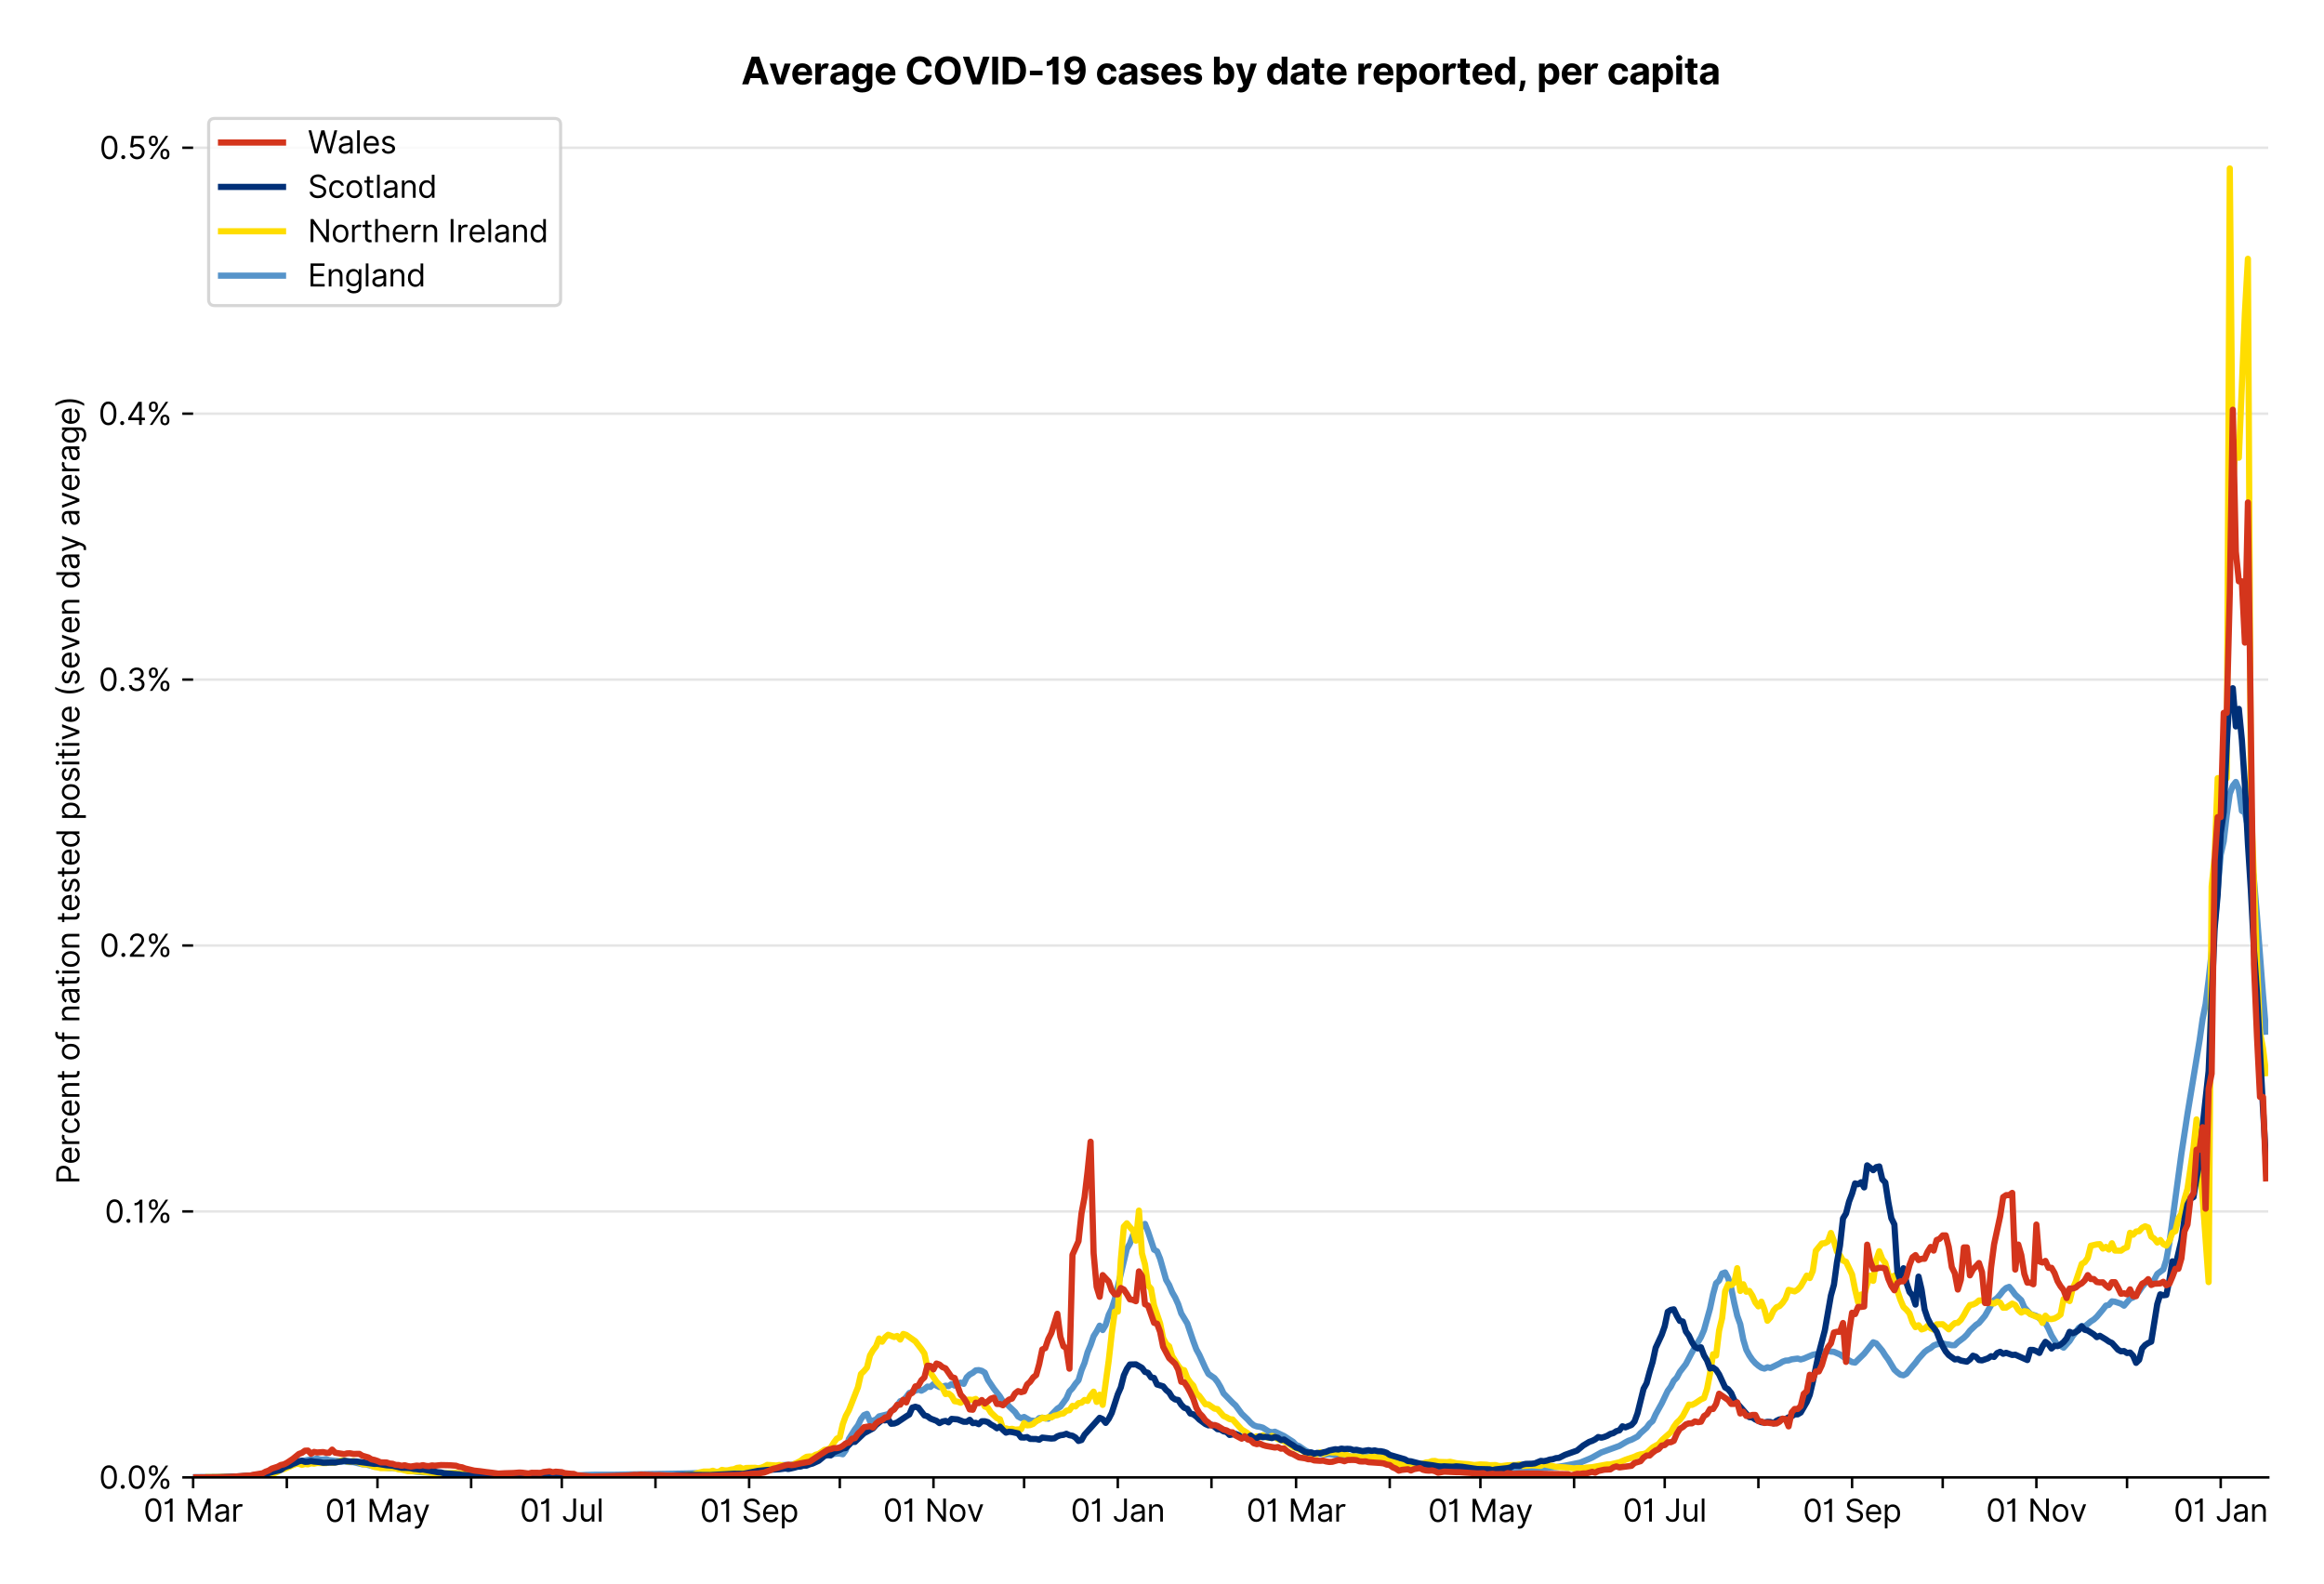 <?xml version="1.0" encoding="utf-8" standalone="no"?>
<!DOCTYPE svg PUBLIC "-//W3C//DTD SVG 1.1//EN"
  "http://www.w3.org/Graphics/SVG/1.1/DTD/svg11.dtd">
<svg xmlns:xlink="http://www.w3.org/1999/xlink" viewBox="0 0 749.925 511.234" xmlns="http://www.w3.org/2000/svg" version="1.1">
 <defs>
  <style type="text/css">*{stroke-linejoin: round; stroke-linecap: butt}</style>
 </defs>
 <g id="figure_1">
  <g id="patch_1">
   <path d="M 0 511.234 
L 749.925 511.234 
L 749.925 0 
L 0 0 
z
" style="fill: #ffffff"/>
  </g>
  <g id="axes_1">
   <g id="patch_2">
    <path d="M 62.325 476.745 
L 731.925 476.745 
L 731.925 33.225 
L 62.325 33.225 
z
" style="fill: #ffffff"/>
   </g>
   <g id="matplotlib.axis_1">
    <g id="xtick_1">
     <g id="line2d_1">
      <defs>
       <path id="mfd5b337ecb" d="M 0 0 
L 0 3.5 
" style="stroke: #000000; stroke-width: 0.8"/>
      </defs>
      <g>
       <use xlink:href="#mfd5b337ecb" x="62.325" y="476.745" style="stroke: #000000; stroke-width: 0.8"/>
      </g>
     </g>
     <g id="text_1">
      <!-- 01 Mar -->
      <g transform="translate(46.288 491.018)scale(0.1 -0.1)">
       <defs>
        <path id="Inter-Regular-30" d="M 2000 -64 
Q 1230 -64 806 561 
Q 382 1186 382 2327 
Q 382 3459 809 4088 
Q 1236 4718 2000 4718 
Q 2764 4718 3191 4088 
Q 3618 3459 3618 2327 
Q 3618 1186 3194 561 
Q 2771 -64 2000 -64 
z
M 2000 436 
Q 2509 436 2791 927 
Q 3073 1418 3073 2327 
Q 3073 3234 2789 3730 
Q 2505 4227 2000 4227 
Q 1496 4227 1211 3730 
Q 927 3234 927 2327 
Q 927 1418 1210 927 
Q 1493 436 2000 436 
z
" transform="scale(0.016)"/>
        <path id="Inter-Regular-31" d="M 1973 4655 
L 1973 0 
L 1409 0 
L 1409 3836 
L 1373 3836 
Q 1341 3773 1209 3692 
Q 1077 3611 868 3551 
Q 659 3491 391 3491 
L 391 3964 
Q 661 3964 859 4061 
Q 1057 4159 1190 4291 
Q 1323 4423 1392 4529 
Q 1461 4636 1473 4655 
L 1973 4655 
z
" transform="scale(0.016)"/>
        <path id="Inter-Regular-20" transform="scale(0.016)"/>
        <path id="Inter-Regular-4d" d="M 564 4655 
L 1236 4655 
L 2818 791 
L 2873 791 
L 4455 4655 
L 5127 4655 
L 5127 0 
L 4600 0 
L 4600 3536 
L 4555 3536 
L 3100 0 
L 2591 0 
L 1136 3536 
L 1091 3536 
L 1091 0 
L 564 0 
L 564 4655 
z
" transform="scale(0.016)"/>
        <path id="Inter-Regular-61" d="M 1518 -82 
Q 1186 -82 916 44 
Q 646 170 486 410 
Q 327 650 327 991 
Q 327 1291 445 1478 
Q 564 1666 761 1773 
Q 959 1880 1199 1933 
Q 1439 1986 1682 2018 
Q 2000 2059 2199 2080 
Q 2398 2102 2490 2154 
Q 2582 2207 2582 2336 
L 2582 2355 
Q 2582 2691 2399 2877 
Q 2216 3064 1846 3064 
Q 1461 3064 1243 2895 
Q 1025 2727 936 2536 
L 427 2718 
Q 564 3036 792 3214 
Q 1021 3393 1292 3464 
Q 1564 3536 1827 3536 
Q 1996 3536 2215 3496 
Q 2434 3457 2640 3334 
Q 2846 3211 2982 2963 
Q 3118 2716 3118 2300 
L 3118 0 
L 2582 0 
L 2582 473 
L 2555 473 
Q 2500 359 2373 229 
Q 2246 100 2034 9 
Q 1823 -82 1518 -82 
z
M 1600 400 
Q 1918 400 2137 525 
Q 2357 650 2469 847 
Q 2582 1045 2582 1264 
L 2582 1755 
Q 2548 1714 2433 1681 
Q 2318 1648 2169 1624 
Q 2021 1600 1881 1583 
Q 1741 1566 1655 1555 
Q 1446 1527 1265 1467 
Q 1084 1407 974 1287 
Q 864 1168 864 964 
Q 864 684 1072 542 
Q 1280 400 1600 400 
z
" transform="scale(0.016)"/>
        <path id="Inter-Regular-72" d="M 491 0 
L 491 3491 
L 1009 3491 
L 1009 2964 
L 1046 2964 
Q 1139 3223 1389 3384 
Q 1639 3545 1955 3545 
Q 2100 3545 2209 3511 
Q 2318 3477 2400 3418 
L 2218 2964 
Q 2161 2993 2085 3010 
Q 2009 3027 1909 3027 
Q 1527 3027 1277 2794 
Q 1027 2561 1027 2209 
L 1027 0 
L 491 0 
z
" transform="scale(0.016)"/>
       </defs>
       <use xlink:href="#Inter-Regular-30"/>
       <use xlink:href="#Inter-Regular-31" x="62.5"/>
       <use xlink:href="#Inter-Regular-20" x="106.676"/>
       <use xlink:href="#Inter-Regular-4d" x="134.801"/>
       <use xlink:href="#Inter-Regular-61" x="225.994"/>
       <use xlink:href="#Inter-Regular-72" x="282.386"/>
      </g>
     </g>
    </g>
    <g id="xtick_2">
     <g id="line2d_2">
      <g>
       <use xlink:href="#mfd5b337ecb" x="92.552" y="476.745" style="stroke: #000000; stroke-width: 0.8"/>
      </g>
     </g>
    </g>
    <g id="xtick_3">
     <g id="line2d_3">
      <g>
       <use xlink:href="#mfd5b337ecb" x="121.804" y="476.745" style="stroke: #000000; stroke-width: 0.8"/>
      </g>
     </g>
     <g id="text_2">
      <!-- 01 May -->
      <g transform="translate(104.901 491.117)scale(0.1 -0.1)">
       <defs>
        <path id="Inter-Regular-79" d="M 818 -1355 
Q 682 -1355 575 -1333 
Q 468 -1311 427 -1291 
L 564 -818 
Q 857 -893 1053 -814 
Q 1250 -736 1391 -345 
L 1509 -18 
L 218 3491 
L 800 3491 
L 1764 709 
L 1800 709 
L 2764 3491 
L 3346 3491 
L 1846 -564 
Q 1550 -1355 818 -1355 
z
" transform="scale(0.016)"/>
       </defs>
       <use xlink:href="#Inter-Regular-30"/>
       <use xlink:href="#Inter-Regular-31" x="62.5"/>
       <use xlink:href="#Inter-Regular-20" x="106.676"/>
       <use xlink:href="#Inter-Regular-4d" x="134.801"/>
       <use xlink:href="#Inter-Regular-61" x="225.994"/>
       <use xlink:href="#Inter-Regular-79" x="282.386"/>
      </g>
     </g>
    </g>
    <g id="xtick_4">
     <g id="line2d_4">
      <g>
       <use xlink:href="#mfd5b337ecb" x="152.031" y="476.745" style="stroke: #000000; stroke-width: 0.8"/>
      </g>
     </g>
    </g>
    <g id="xtick_5">
     <g id="line2d_5">
      <g>
       <use xlink:href="#mfd5b337ecb" x="181.283" y="476.745" style="stroke: #000000; stroke-width: 0.8"/>
      </g>
     </g>
     <g id="text_3">
      <!-- 01 Jul -->
      <g transform="translate(167.74 491.018)scale(0.1 -0.1)">
       <defs>
        <path id="Inter-Regular-4a" d="M 2346 4655 
L 2909 4655 
L 2909 1327 
Q 2909 657 2549 296 
Q 2189 -64 1582 -64 
Q 1200 -64 902 76 
Q 605 216 434 475 
Q 264 734 264 1091 
L 818 1091 
Q 818 795 1034 615 
Q 1250 436 1582 436 
Q 1948 436 2147 664 
Q 2346 893 2346 1327 
L 2346 4655 
z
" transform="scale(0.016)"/>
        <path id="Inter-Regular-75" d="M 2691 1427 
L 2691 3491 
L 3227 3491 
L 3227 0 
L 2691 0 
L 2691 591 
L 2655 591 
Q 2532 325 2273 140 
Q 2014 -45 1618 -45 
Q 1127 -45 809 280 
Q 491 605 491 1273 
L 491 3491 
L 1027 3491 
L 1027 1309 
Q 1027 927 1242 700 
Q 1457 473 1791 473 
Q 1991 473 2199 575 
Q 2407 677 2549 888 
Q 2691 1100 2691 1427 
z
" transform="scale(0.016)"/>
        <path id="Inter-Regular-6c" d="M 1027 4655 
L 1027 0 
L 491 0 
L 491 4655 
L 1027 4655 
z
" transform="scale(0.016)"/>
       </defs>
       <use xlink:href="#Inter-Regular-30"/>
       <use xlink:href="#Inter-Regular-31" x="62.5"/>
       <use xlink:href="#Inter-Regular-20" x="106.676"/>
       <use xlink:href="#Inter-Regular-4a" x="134.801"/>
       <use xlink:href="#Inter-Regular-75" x="189.063"/>
       <use xlink:href="#Inter-Regular-6c" x="247.159"/>
      </g>
     </g>
    </g>
    <g id="xtick_6">
     <g id="line2d_6">
      <g>
       <use xlink:href="#mfd5b337ecb" x="211.511" y="476.745" style="stroke: #000000; stroke-width: 0.8"/>
      </g>
     </g>
    </g>
    <g id="xtick_7">
     <g id="line2d_7">
      <g>
       <use xlink:href="#mfd5b337ecb" x="241.738" y="476.745" style="stroke: #000000; stroke-width: 0.8"/>
      </g>
     </g>
     <g id="text_4">
      <!-- 01 Sep -->
      <g transform="translate(225.85 491.117)scale(0.1 -0.1)">
       <defs>
        <path id="Inter-Regular-53" d="M 3109 3491 
Q 3068 3836 2777 4027 
Q 2486 4218 2064 4218 
Q 1600 4218 1318 3999 
Q 1036 3780 1036 3445 
Q 1036 3195 1189 3042 
Q 1343 2889 1553 2803 
Q 1764 2718 1936 2673 
L 2409 2545 
Q 2591 2498 2815 2414 
Q 3039 2330 3244 2185 
Q 3450 2041 3584 1816 
Q 3718 1591 3718 1264 
Q 3718 886 3521 581 
Q 3325 277 2949 97 
Q 2573 -82 2036 -82 
Q 1286 -82 845 272 
Q 405 627 364 1200 
L 946 1200 
Q 968 936 1124 764 
Q 1280 593 1519 510 
Q 1759 427 2036 427 
Q 2359 427 2616 533 
Q 2873 639 3023 828 
Q 3173 1018 3173 1273 
Q 3173 1505 3043 1650 
Q 2914 1795 2702 1886 
Q 2491 1977 2246 2045 
L 1673 2209 
Q 1127 2366 809 2657 
Q 491 2948 491 3418 
Q 491 3809 703 4101 
Q 916 4393 1276 4555 
Q 1636 4718 2082 4718 
Q 2532 4718 2882 4558 
Q 3232 4398 3437 4120 
Q 3643 3843 3655 3491 
L 3109 3491 
z
" transform="scale(0.016)"/>
        <path id="Inter-Regular-65" d="M 1955 -73 
Q 1450 -73 1085 151 
Q 721 375 524 778 
Q 327 1182 327 1718 
Q 327 2255 524 2665 
Q 721 3075 1074 3305 
Q 1427 3536 1900 3536 
Q 2173 3536 2439 3445 
Q 2705 3355 2923 3151 
Q 3141 2948 3270 2614 
Q 3400 2280 3400 1791 
L 3400 1564 
L 866 1564 
Q 884 1005 1183 707 
Q 1482 409 1955 409 
Q 2271 409 2498 545 
Q 2725 682 2827 955 
L 3346 809 
Q 3223 414 2854 170 
Q 2486 -73 1955 -73 
z
M 866 2027 
L 2855 2027 
Q 2855 2470 2595 2762 
Q 2336 3055 1900 3055 
Q 1593 3055 1368 2911 
Q 1143 2768 1013 2533 
Q 884 2298 866 2027 
z
" transform="scale(0.016)"/>
        <path id="Inter-Regular-70" d="M 491 -1309 
L 491 3491 
L 1009 3491 
L 1009 2936 
L 1073 2936 
Q 1132 3027 1237 3169 
Q 1343 3311 1542 3423 
Q 1741 3536 2082 3536 
Q 2523 3536 2859 3315 
Q 3196 3095 3384 2690 
Q 3573 2286 3573 1736 
Q 3573 1182 3384 776 
Q 3196 370 2861 148 
Q 2527 -73 2091 -73 
Q 1755 -73 1552 39 
Q 1350 152 1241 296 
Q 1132 441 1073 536 
L 1027 536 
L 1027 -1309 
L 491 -1309 
z
M 1018 1745 
Q 1018 1152 1276 780 
Q 1534 409 2018 409 
Q 2355 409 2581 587 
Q 2807 766 2921 1069 
Q 3036 1373 3036 1745 
Q 3036 2114 2923 2410 
Q 2811 2707 2585 2881 
Q 2359 3055 2018 3055 
Q 1527 3055 1272 2693 
Q 1018 2332 1018 1745 
z
" transform="scale(0.016)"/>
       </defs>
       <use xlink:href="#Inter-Regular-30"/>
       <use xlink:href="#Inter-Regular-31" x="62.5"/>
       <use xlink:href="#Inter-Regular-20" x="106.676"/>
       <use xlink:href="#Inter-Regular-53" x="134.801"/>
       <use xlink:href="#Inter-Regular-65" x="198.58"/>
       <use xlink:href="#Inter-Regular-70" x="256.818"/>
      </g>
     </g>
    </g>
    <g id="xtick_8">
     <g id="line2d_8">
      <g>
       <use xlink:href="#mfd5b337ecb" x="270.99" y="476.745" style="stroke: #000000; stroke-width: 0.8"/>
      </g>
     </g>
    </g>
    <g id="xtick_9">
     <g id="line2d_9">
      <g>
       <use xlink:href="#mfd5b337ecb" x="301.217" y="476.745" style="stroke: #000000; stroke-width: 0.8"/>
      </g>
     </g>
     <g id="text_5">
      <!-- 01 Nov -->
      <g transform="translate(284.946 491.018)scale(0.1 -0.1)">
       <defs>
        <path id="Inter-Regular-4e" d="M 4255 4655 
L 4255 0 
L 3709 0 
L 1173 3655 
L 1127 3655 
L 1127 0 
L 564 0 
L 564 4655 
L 1109 4655 
L 3655 991 
L 3700 991 
L 3700 4655 
L 4255 4655 
z
" transform="scale(0.016)"/>
        <path id="Inter-Regular-6f" d="M 1909 -73 
Q 1436 -73 1080 152 
Q 725 377 526 781 
Q 327 1186 327 1727 
Q 327 2273 526 2679 
Q 725 3086 1080 3311 
Q 1436 3536 1909 3536 
Q 2382 3536 2737 3311 
Q 3093 3086 3292 2679 
Q 3491 2273 3491 1727 
Q 3491 1186 3292 781 
Q 3093 377 2737 152 
Q 2382 -73 1909 -73 
z
M 1909 409 
Q 2268 409 2500 593 
Q 2732 777 2843 1077 
Q 2955 1377 2955 1727 
Q 2955 2077 2843 2379 
Q 2732 2682 2500 2868 
Q 2268 3055 1909 3055 
Q 1550 3055 1318 2868 
Q 1086 2682 975 2379 
Q 864 2077 864 1727 
Q 864 1377 975 1077 
Q 1086 777 1318 593 
Q 1550 409 1909 409 
z
" transform="scale(0.016)"/>
        <path id="Inter-Regular-76" d="M 3346 3491 
L 2055 0 
L 1509 0 
L 218 3491 
L 800 3491 
L 1764 709 
L 1800 709 
L 2764 3491 
L 3346 3491 
z
" transform="scale(0.016)"/>
       </defs>
       <use xlink:href="#Inter-Regular-30"/>
       <use xlink:href="#Inter-Regular-31" x="62.5"/>
       <use xlink:href="#Inter-Regular-20" x="106.676"/>
       <use xlink:href="#Inter-Regular-4e" x="134.801"/>
       <use xlink:href="#Inter-Regular-6f" x="210.085"/>
       <use xlink:href="#Inter-Regular-76" x="269.744"/>
      </g>
     </g>
    </g>
    <g id="xtick_10">
     <g id="line2d_10">
      <g>
       <use xlink:href="#mfd5b337ecb" x="330.469" y="476.745" style="stroke: #000000; stroke-width: 0.8"/>
      </g>
     </g>
    </g>
    <g id="xtick_11">
     <g id="line2d_11">
      <g>
       <use xlink:href="#mfd5b337ecb" x="360.696" y="476.745" style="stroke: #000000; stroke-width: 0.8"/>
      </g>
     </g>
     <g id="text_6">
      <!-- 01 Jan -->
      <g transform="translate(345.497 491.018)scale(0.1 -0.1)">
       <defs>
        <path id="Inter-Regular-6e" d="M 1027 2100 
L 1027 0 
L 491 0 
L 491 3491 
L 1009 3491 
L 1009 2945 
L 1055 2945 
Q 1177 3211 1427 3373 
Q 1677 3536 2073 3536 
Q 2602 3536 2928 3211 
Q 3255 2886 3255 2218 
L 3255 0 
L 2718 0 
L 2718 2182 
Q 2718 2593 2504 2824 
Q 2291 3055 1918 3055 
Q 1534 3055 1280 2806 
Q 1027 2557 1027 2100 
z
" transform="scale(0.016)"/>
       </defs>
       <use xlink:href="#Inter-Regular-30"/>
       <use xlink:href="#Inter-Regular-31" x="62.5"/>
       <use xlink:href="#Inter-Regular-20" x="106.676"/>
       <use xlink:href="#Inter-Regular-4a" x="134.801"/>
       <use xlink:href="#Inter-Regular-61" x="189.063"/>
       <use xlink:href="#Inter-Regular-6e" x="245.455"/>
      </g>
     </g>
    </g>
    <g id="xtick_12">
     <g id="line2d_12">
      <g>
       <use xlink:href="#mfd5b337ecb" x="390.923" y="476.745" style="stroke: #000000; stroke-width: 0.8"/>
      </g>
     </g>
    </g>
    <g id="xtick_13">
     <g id="line2d_13">
      <g>
       <use xlink:href="#mfd5b337ecb" x="418.225" y="476.745" style="stroke: #000000; stroke-width: 0.8"/>
      </g>
     </g>
     <g id="text_7">
      <!-- 01 Mar -->
      <g transform="translate(402.189 491.018)scale(0.1 -0.1)">
       <use xlink:href="#Inter-Regular-30"/>
       <use xlink:href="#Inter-Regular-31" x="62.5"/>
       <use xlink:href="#Inter-Regular-20" x="106.676"/>
       <use xlink:href="#Inter-Regular-4d" x="134.801"/>
       <use xlink:href="#Inter-Regular-61" x="225.994"/>
       <use xlink:href="#Inter-Regular-72" x="282.386"/>
      </g>
     </g>
    </g>
    <g id="xtick_14">
     <g id="line2d_14">
      <g>
       <use xlink:href="#mfd5b337ecb" x="448.452" y="476.745" style="stroke: #000000; stroke-width: 0.8"/>
      </g>
     </g>
    </g>
    <g id="xtick_15">
     <g id="line2d_15">
      <g>
       <use xlink:href="#mfd5b337ecb" x="477.704" y="476.745" style="stroke: #000000; stroke-width: 0.8"/>
      </g>
     </g>
     <g id="text_8">
      <!-- 01 May -->
      <g transform="translate(460.801 491.117)scale(0.1 -0.1)">
       <use xlink:href="#Inter-Regular-30"/>
       <use xlink:href="#Inter-Regular-31" x="62.5"/>
       <use xlink:href="#Inter-Regular-20" x="106.676"/>
       <use xlink:href="#Inter-Regular-4d" x="134.801"/>
       <use xlink:href="#Inter-Regular-61" x="225.994"/>
       <use xlink:href="#Inter-Regular-79" x="282.386"/>
      </g>
     </g>
    </g>
    <g id="xtick_16">
     <g id="line2d_16">
      <g>
       <use xlink:href="#mfd5b337ecb" x="507.932" y="476.745" style="stroke: #000000; stroke-width: 0.8"/>
      </g>
     </g>
    </g>
    <g id="xtick_17">
     <g id="line2d_17">
      <g>
       <use xlink:href="#mfd5b337ecb" x="537.184" y="476.745" style="stroke: #000000; stroke-width: 0.8"/>
      </g>
     </g>
     <g id="text_9">
      <!-- 01 Jul -->
      <g transform="translate(523.64 491.018)scale(0.1 -0.1)">
       <use xlink:href="#Inter-Regular-30"/>
       <use xlink:href="#Inter-Regular-31" x="62.5"/>
       <use xlink:href="#Inter-Regular-20" x="106.676"/>
       <use xlink:href="#Inter-Regular-4a" x="134.801"/>
       <use xlink:href="#Inter-Regular-75" x="189.063"/>
       <use xlink:href="#Inter-Regular-6c" x="247.159"/>
      </g>
     </g>
    </g>
    <g id="xtick_18">
     <g id="line2d_18">
      <g>
       <use xlink:href="#mfd5b337ecb" x="567.411" y="476.745" style="stroke: #000000; stroke-width: 0.8"/>
      </g>
     </g>
    </g>
    <g id="xtick_19">
     <g id="line2d_19">
      <g>
       <use xlink:href="#mfd5b337ecb" x="597.638" y="476.745" style="stroke: #000000; stroke-width: 0.8"/>
      </g>
     </g>
     <g id="text_10">
      <!-- 01 Sep -->
      <g transform="translate(581.75 491.117)scale(0.1 -0.1)">
       <use xlink:href="#Inter-Regular-30"/>
       <use xlink:href="#Inter-Regular-31" x="62.5"/>
       <use xlink:href="#Inter-Regular-20" x="106.676"/>
       <use xlink:href="#Inter-Regular-53" x="134.801"/>
       <use xlink:href="#Inter-Regular-65" x="198.58"/>
       <use xlink:href="#Inter-Regular-70" x="256.818"/>
      </g>
     </g>
    </g>
    <g id="xtick_20">
     <g id="line2d_20">
      <g>
       <use xlink:href="#mfd5b337ecb" x="626.89" y="476.745" style="stroke: #000000; stroke-width: 0.8"/>
      </g>
     </g>
    </g>
    <g id="xtick_21">
     <g id="line2d_21">
      <g>
       <use xlink:href="#mfd5b337ecb" x="657.117" y="476.745" style="stroke: #000000; stroke-width: 0.8"/>
      </g>
     </g>
     <g id="text_11">
      <!-- 01 Nov -->
      <g transform="translate(640.846 491.018)scale(0.1 -0.1)">
       <use xlink:href="#Inter-Regular-30"/>
       <use xlink:href="#Inter-Regular-31" x="62.5"/>
       <use xlink:href="#Inter-Regular-20" x="106.676"/>
       <use xlink:href="#Inter-Regular-4e" x="134.801"/>
       <use xlink:href="#Inter-Regular-6f" x="210.085"/>
       <use xlink:href="#Inter-Regular-76" x="269.744"/>
      </g>
     </g>
    </g>
    <g id="xtick_22">
     <g id="line2d_22">
      <g>
       <use xlink:href="#mfd5b337ecb" x="686.369" y="476.745" style="stroke: #000000; stroke-width: 0.8"/>
      </g>
     </g>
    </g>
    <g id="xtick_23">
     <g id="line2d_23">
      <g>
       <use xlink:href="#mfd5b337ecb" x="716.596" y="476.745" style="stroke: #000000; stroke-width: 0.8"/>
      </g>
     </g>
     <g id="text_12">
      <!-- 01 Jan -->
      <g transform="translate(701.397 491.018)scale(0.1 -0.1)">
       <use xlink:href="#Inter-Regular-30"/>
       <use xlink:href="#Inter-Regular-31" x="62.5"/>
       <use xlink:href="#Inter-Regular-20" x="106.676"/>
       <use xlink:href="#Inter-Regular-4a" x="134.801"/>
       <use xlink:href="#Inter-Regular-61" x="189.063"/>
       <use xlink:href="#Inter-Regular-6e" x="245.455"/>
      </g>
     </g>
    </g>
   </g>
   <g id="matplotlib.axis_2">
    <g id="ytick_1">
     <g id="line2d_24">
      <path d="M 62.325 476.745 
L 731.925 476.745 
" clip-path="url(#pfb6eaf8afd)" style="fill: none; stroke: #e5e5e5; stroke-width: 0.8; stroke-linecap: square"/>
     </g>
     <g id="line2d_25">
      <defs>
       <path id="m33097c517a" d="M 0 0 
L -3.5 0 
" style="stroke: #000000; stroke-width: 0.8"/>
      </defs>
      <g>
       <use xlink:href="#m33097c517a" x="62.325" y="476.745" style="stroke: #000000; stroke-width: 0.8"/>
      </g>
     </g>
     <g id="text_13">
      <!-- 0.0% -->
      <g transform="translate(31.944 480.382)scale(0.1 -0.1)">
       <defs>
        <path id="Inter-Regular-2e" d="M 882 -36 
Q 714 -36 593 84 
Q 473 205 473 373 
Q 473 541 593 661 
Q 714 782 882 782 
Q 1050 782 1170 661 
Q 1291 541 1291 373 
Q 1291 205 1170 84 
Q 1050 -36 882 -36 
z
" transform="scale(0.016)"/>
        <path id="Inter-Regular-25" d="M 2855 873 
L 2855 1118 
Q 2855 1373 2960 1585 
Q 3066 1798 3269 1926 
Q 3473 2055 3764 2055 
Q 4059 2055 4259 1926 
Q 4459 1798 4561 1585 
Q 4664 1373 4664 1118 
L 4664 873 
Q 4664 618 4560 405 
Q 4457 193 4256 64 
Q 4055 -64 3764 -64 
Q 3468 -64 3266 64 
Q 3064 193 2959 405 
Q 2855 618 2855 873 
z
M 536 3536 
L 536 3782 
Q 536 4036 642 4248 
Q 748 4461 951 4589 
Q 1155 4718 1446 4718 
Q 1741 4718 1941 4589 
Q 2141 4461 2243 4248 
Q 2346 4036 2346 3782 
L 2346 3536 
Q 2346 3282 2242 3069 
Q 2139 2857 1937 2728 
Q 1736 2600 1446 2600 
Q 1150 2600 948 2728 
Q 746 2857 641 3069 
Q 536 3282 536 3536 
z
M 709 0 
L 3909 4655 
L 4427 4655 
L 1227 0 
L 709 0 
z
M 3318 1118 
L 3318 873 
Q 3318 661 3418 494 
Q 3518 327 3764 327 
Q 4002 327 4101 494 
Q 4200 661 4200 873 
L 4200 1118 
Q 4200 1330 4104 1497 
Q 4009 1664 3764 1664 
Q 3525 1664 3421 1497 
Q 3318 1330 3318 1118 
z
M 1000 3782 
L 1000 3536 
Q 1000 3325 1100 3158 
Q 1200 2991 1446 2991 
Q 1684 2991 1783 3158 
Q 1882 3325 1882 3536 
L 1882 3782 
Q 1882 3993 1786 4160 
Q 1691 4327 1446 4327 
Q 1207 4327 1103 4160 
Q 1000 3993 1000 3782 
z
" transform="scale(0.016)"/>
       </defs>
       <use xlink:href="#Inter-Regular-30"/>
       <use xlink:href="#Inter-Regular-2e" x="62.5"/>
       <use xlink:href="#Inter-Regular-30" x="90.057"/>
       <use xlink:href="#Inter-Regular-25" x="152.557"/>
      </g>
     </g>
    </g>
    <g id="ytick_2">
     <g id="line2d_26">
      <path d="M 62.325 390.93 
L 731.925 390.93 
" clip-path="url(#pfb6eaf8afd)" style="fill: none; stroke: #e5e5e5; stroke-width: 0.8; stroke-linecap: square"/>
     </g>
     <g id="line2d_27">
      <g>
       <use xlink:href="#m33097c517a" x="62.325" y="390.93" style="stroke: #000000; stroke-width: 0.8"/>
      </g>
     </g>
     <g id="text_14">
      <!-- 0.1% -->
      <g transform="translate(33.777 394.567)scale(0.1 -0.1)">
       <use xlink:href="#Inter-Regular-30"/>
       <use xlink:href="#Inter-Regular-2e" x="62.5"/>
       <use xlink:href="#Inter-Regular-31" x="90.057"/>
       <use xlink:href="#Inter-Regular-25" x="134.233"/>
      </g>
     </g>
    </g>
    <g id="ytick_3">
     <g id="line2d_28">
      <path d="M 62.325 305.116 
L 731.925 305.116 
" clip-path="url(#pfb6eaf8afd)" style="fill: none; stroke: #e5e5e5; stroke-width: 0.8; stroke-linecap: square"/>
     </g>
     <g id="line2d_29">
      <g>
       <use xlink:href="#m33097c517a" x="62.325" y="305.116" style="stroke: #000000; stroke-width: 0.8"/>
      </g>
     </g>
     <g id="text_15">
      <!-- 0.2% -->
      <g transform="translate(32.142 308.752)scale(0.1 -0.1)">
       <defs>
        <path id="Inter-Regular-32" d="M 482 0 
L 482 409 
L 2018 2091 
Q 2289 2386 2464 2605 
Q 2639 2825 2724 3019 
Q 2809 3214 2809 3427 
Q 2809 3795 2553 4011 
Q 2298 4227 1918 4227 
Q 1514 4227 1275 3985 
Q 1036 3743 1036 3345 
L 500 3345 
Q 500 3755 688 4064 
Q 877 4373 1203 4545 
Q 1530 4718 1936 4718 
Q 2346 4718 2661 4545 
Q 2977 4373 3156 4079 
Q 3336 3786 3336 3427 
Q 3336 3170 3244 2926 
Q 3152 2682 2926 2383 
Q 2700 2084 2300 1655 
L 1255 536 
L 1255 500 
L 3418 500 
L 3418 0 
L 482 0 
z
" transform="scale(0.016)"/>
       </defs>
       <use xlink:href="#Inter-Regular-30"/>
       <use xlink:href="#Inter-Regular-2e" x="62.5"/>
       <use xlink:href="#Inter-Regular-32" x="90.057"/>
       <use xlink:href="#Inter-Regular-25" x="150.568"/>
      </g>
     </g>
    </g>
    <g id="ytick_4">
     <g id="line2d_30">
      <path d="M 62.325 219.301 
L 731.925 219.301 
" clip-path="url(#pfb6eaf8afd)" style="fill: none; stroke: #e5e5e5; stroke-width: 0.8; stroke-linecap: square"/>
     </g>
     <g id="line2d_31">
      <g>
       <use xlink:href="#m33097c517a" x="62.325" y="219.301" style="stroke: #000000; stroke-width: 0.8"/>
      </g>
     </g>
     <g id="text_16">
      <!-- 0.3% -->
      <g transform="translate(31.83 222.938)scale(0.1 -0.1)">
       <defs>
        <path id="Inter-Regular-33" d="M 2055 -64 
Q 1605 -64 1253 90 
Q 902 245 696 521 
Q 491 798 473 1164 
L 1046 1164 
Q 1071 827 1356 631 
Q 1641 436 2046 436 
Q 2493 436 2783 664 
Q 3073 893 3073 1264 
Q 3073 1650 2787 1893 
Q 2502 2136 1973 2136 
L 1600 2136 
L 1600 2636 
L 1973 2636 
Q 2386 2636 2647 2856 
Q 2909 3077 2909 3445 
Q 2909 3798 2679 4012 
Q 2450 4227 2064 4227 
Q 1823 4227 1610 4139 
Q 1398 4052 1264 3887 
Q 1130 3723 1118 3491 
L 573 3491 
Q 586 3857 793 4133 
Q 1000 4409 1335 4563 
Q 1671 4718 2073 4718 
Q 2505 4718 2814 4544 
Q 3123 4370 3289 4086 
Q 3455 3802 3455 3473 
Q 3455 3080 3249 2802 
Q 3043 2525 2691 2418 
L 2691 2382 
Q 3132 2309 3379 2008 
Q 3627 1707 3627 1264 
Q 3627 884 3421 583 
Q 3216 282 2861 109 
Q 2507 -64 2055 -64 
z
" transform="scale(0.016)"/>
       </defs>
       <use xlink:href="#Inter-Regular-30"/>
       <use xlink:href="#Inter-Regular-2e" x="62.5"/>
       <use xlink:href="#Inter-Regular-33" x="90.057"/>
       <use xlink:href="#Inter-Regular-25" x="153.693"/>
      </g>
     </g>
    </g>
    <g id="ytick_5">
     <g id="line2d_32">
      <path d="M 62.325 133.486 
L 731.925 133.486 
" clip-path="url(#pfb6eaf8afd)" style="fill: none; stroke: #e5e5e5; stroke-width: 0.8; stroke-linecap: square"/>
     </g>
     <g id="line2d_33">
      <g>
       <use xlink:href="#m33097c517a" x="62.325" y="133.486" style="stroke: #000000; stroke-width: 0.8"/>
      </g>
     </g>
     <g id="text_17">
      <!-- 0.4% -->
      <g transform="translate(31.773 137.123)scale(0.1 -0.1)">
       <defs>
        <path id="Inter-Regular-34" d="M 373 955 
L 373 1418 
L 2418 4655 
L 3100 4655 
L 3100 1455 
L 3736 1455 
L 3736 955 
L 3100 955 
L 3100 0 
L 2564 0 
L 2564 955 
L 373 955 
z
M 2564 1455 
L 2564 3936 
L 2527 3936 
L 982 1491 
L 982 1455 
L 2564 1455 
z
" transform="scale(0.016)"/>
       </defs>
       <use xlink:href="#Inter-Regular-30"/>
       <use xlink:href="#Inter-Regular-2e" x="62.5"/>
       <use xlink:href="#Inter-Regular-34" x="90.057"/>
       <use xlink:href="#Inter-Regular-25" x="154.261"/>
      </g>
     </g>
    </g>
    <g id="ytick_6">
     <g id="line2d_34">
      <path d="M 62.325 47.671 
L 731.925 47.671 
" clip-path="url(#pfb6eaf8afd)" style="fill: none; stroke: #e5e5e5; stroke-width: 0.8; stroke-linecap: square"/>
     </g>
     <g id="line2d_35">
      <g>
       <use xlink:href="#m33097c517a" x="62.325" y="47.671" style="stroke: #000000; stroke-width: 0.8"/>
      </g>
     </g>
     <g id="text_18">
      <!-- 0.5% -->
      <g transform="translate(32.114 51.308)scale(0.1 -0.1)">
       <defs>
        <path id="Inter-Regular-35" d="M 1936 -64 
Q 1536 -64 1216 95 
Q 896 255 702 532 
Q 509 809 491 1164 
L 1036 1164 
Q 1068 848 1324 642 
Q 1580 436 1936 436 
Q 2223 436 2447 570 
Q 2671 705 2799 940 
Q 2927 1175 2927 1473 
Q 2927 1777 2794 2017 
Q 2661 2257 2429 2395 
Q 2198 2534 1900 2536 
Q 1686 2539 1461 2472 
Q 1236 2405 1091 2300 
L 564 2364 
L 846 4655 
L 3264 4655 
L 3264 4155 
L 1318 4155 
L 1155 2782 
L 1182 2782 
Q 1325 2895 1541 2970 
Q 1757 3045 1991 3045 
Q 2418 3045 2753 2842 
Q 3089 2639 3281 2286 
Q 3473 1934 3473 1482 
Q 3473 1036 3274 687 
Q 3075 339 2727 137 
Q 2380 -64 1936 -64 
z
" transform="scale(0.016)"/>
       </defs>
       <use xlink:href="#Inter-Regular-30"/>
       <use xlink:href="#Inter-Regular-2e" x="62.5"/>
       <use xlink:href="#Inter-Regular-35" x="90.057"/>
       <use xlink:href="#Inter-Regular-25" x="150.852"/>
      </g>
     </g>
    </g>
    <g id="text_19">
     <!-- Percent of nation tested positive (seven day average) -->
     <g transform="translate(25.614 382.124)rotate(-90)scale(0.1 -0.1)">
      <defs>
       <path id="Inter-Regular-50" d="M 564 0 
L 564 4655 
L 2136 4655 
Q 2684 4655 3033 4458 
Q 3382 4261 3550 3927 
Q 3718 3593 3718 3182 
Q 3718 2770 3551 2434 
Q 3384 2098 3036 1899 
Q 2689 1700 2146 1700 
L 1127 1700 
L 1127 0 
L 564 0 
z
M 1127 2200 
L 2127 2200 
Q 2689 2200 2926 2482 
Q 3164 2764 3164 3182 
Q 3164 3602 2925 3878 
Q 2686 4155 2118 4155 
L 1127 4155 
L 1127 2200 
z
" transform="scale(0.016)"/>
       <path id="Inter-Regular-63" d="M 1909 -73 
Q 1418 -73 1063 159 
Q 709 391 518 798 
Q 327 1205 327 1727 
Q 327 2259 524 2667 
Q 721 3075 1074 3305 
Q 1427 3536 1900 3536 
Q 2268 3536 2563 3400 
Q 2859 3264 3047 3018 
Q 3236 2773 3282 2445 
L 2746 2445 
Q 2684 2684 2474 2869 
Q 2264 3055 1909 3055 
Q 1439 3055 1151 2697 
Q 864 2339 864 1745 
Q 864 1139 1148 774 
Q 1432 409 1909 409 
Q 2223 409 2447 570 
Q 2671 732 2746 1018 
L 3282 1018 
Q 3236 709 3058 462 
Q 2880 216 2588 71 
Q 2296 -73 1909 -73 
z
" transform="scale(0.016)"/>
       <path id="Inter-Regular-74" d="M 2009 3491 
L 2009 3036 
L 1264 3036 
L 1264 1000 
Q 1264 773 1331 660 
Q 1398 548 1503 510 
Q 1609 473 1727 473 
Q 1816 473 1873 483 
Q 1930 493 1964 500 
L 2073 18 
Q 2018 -2 1920 -23 
Q 1823 -45 1673 -45 
Q 1446 -45 1228 52 
Q 1011 150 869 350 
Q 727 550 727 855 
L 727 3036 
L 200 3036 
L 200 3491 
L 727 3491 
L 727 4327 
L 1264 4327 
L 1264 3491 
L 2009 3491 
z
" transform="scale(0.016)"/>
       <path id="Inter-Regular-66" d="M 2046 3491 
L 2046 3036 
L 1264 3036 
L 1264 0 
L 727 0 
L 727 3036 
L 164 3036 
L 164 3491 
L 727 3491 
L 727 3973 
Q 727 4273 868 4473 
Q 1009 4673 1234 4773 
Q 1459 4873 1709 4873 
Q 1907 4873 2032 4841 
Q 2157 4809 2218 4782 
L 2064 4318 
Q 2023 4332 1951 4352 
Q 1880 4373 1764 4373 
Q 1498 4373 1381 4239 
Q 1264 4105 1264 3845 
L 1264 3491 
L 2046 3491 
z
" transform="scale(0.016)"/>
       <path id="Inter-Regular-69" d="M 491 0 
L 491 3491 
L 1027 3491 
L 1027 0 
L 491 0 
z
M 764 4073 
Q 607 4073 494 4179 
Q 382 4286 382 4436 
Q 382 4586 494 4693 
Q 607 4800 764 4800 
Q 921 4800 1033 4693 
Q 1146 4586 1146 4436 
Q 1146 4286 1033 4179 
Q 921 4073 764 4073 
z
" transform="scale(0.016)"/>
       <path id="Inter-Regular-73" d="M 2964 2709 
L 2482 2573 
Q 2411 2755 2245 2914 
Q 2080 3073 1727 3073 
Q 1407 3073 1194 2926 
Q 982 2780 982 2555 
Q 982 2355 1127 2239 
Q 1273 2123 1582 2045 
L 2100 1918 
Q 3027 1691 3027 973 
Q 3027 673 2855 436 
Q 2684 200 2377 63 
Q 2071 -73 1664 -73 
Q 1130 -73 780 159 
Q 430 391 336 836 
L 846 964 
Q 989 400 1655 400 
Q 2030 400 2251 560 
Q 2473 720 2473 945 
Q 2473 1316 1955 1436 
L 1373 1573 
Q 893 1686 669 1926 
Q 446 2166 446 2527 
Q 446 2823 613 3050 
Q 780 3277 1069 3406 
Q 1359 3536 1727 3536 
Q 2246 3536 2542 3309 
Q 2839 3082 2964 2709 
z
" transform="scale(0.016)"/>
       <path id="Inter-Regular-64" d="M 1809 -73 
Q 1373 -73 1039 148 
Q 705 370 516 776 
Q 327 1182 327 1736 
Q 327 2286 516 2690 
Q 705 3095 1041 3315 
Q 1377 3536 1818 3536 
Q 2159 3536 2358 3423 
Q 2557 3311 2662 3169 
Q 2768 3027 2827 2936 
L 2873 2936 
L 2873 4655 
L 3409 4655 
L 3409 0 
L 2891 0 
L 2891 536 
L 2827 536 
Q 2768 441 2659 296 
Q 2550 152 2348 39 
Q 2146 -73 1809 -73 
z
M 1882 409 
Q 2366 409 2624 780 
Q 2882 1152 2882 1745 
Q 2882 2332 2627 2693 
Q 2373 3055 1882 3055 
Q 1541 3055 1315 2881 
Q 1089 2707 976 2410 
Q 864 2114 864 1745 
Q 864 1373 978 1069 
Q 1093 766 1319 587 
Q 1546 409 1882 409 
z
" transform="scale(0.016)"/>
       <path id="Inter-Regular-28" d="M 682 1964 
Q 682 2823 906 3544 
Q 1130 4266 1546 4873 
L 2018 4873 
Q 1800 4573 1623 4095 
Q 1446 3618 1341 3061 
Q 1236 2505 1236 1964 
Q 1236 1423 1341 866 
Q 1446 309 1623 -168 
Q 1800 -645 2018 -945 
L 1546 -945 
Q 1130 -339 906 383 
Q 682 1105 682 1964 
z
" transform="scale(0.016)"/>
       <path id="Inter-Regular-67" d="M 1900 -1382 
Q 1316 -1382 976 -1169 
Q 636 -957 473 -682 
L 900 -382 
Q 973 -477 1084 -601 
Q 1196 -725 1390 -817 
Q 1584 -909 1900 -909 
Q 2323 -909 2598 -704 
Q 2873 -500 2873 -64 
L 2873 645 
L 2827 645 
Q 2768 550 2660 410 
Q 2552 270 2351 162 
Q 2150 55 1809 55 
Q 1386 55 1051 255 
Q 716 455 521 836 
Q 327 1218 327 1764 
Q 327 2300 516 2699 
Q 705 3098 1041 3317 
Q 1377 3536 1818 3536 
Q 2159 3536 2360 3423 
Q 2561 3311 2669 3169 
Q 2777 3027 2836 2936 
L 2891 2936 
L 2891 3491 
L 3409 3491 
L 3409 -100 
Q 3409 -550 3205 -833 
Q 3002 -1116 2660 -1249 
Q 2318 -1382 1900 -1382 
z
M 1882 536 
Q 2366 536 2624 864 
Q 2882 1193 2882 1773 
Q 2882 2339 2627 2697 
Q 2373 3055 1882 3055 
Q 1541 3055 1315 2882 
Q 1089 2709 976 2418 
Q 864 2127 864 1773 
Q 864 1227 1120 881 
Q 1377 536 1882 536 
z
" transform="scale(0.016)"/>
       <path id="Inter-Regular-29" d="M 1638 1940 
Q 1638 1081 1414 359 
Q 1191 -362 775 -969 
L 302 -969 
Q 520 -669 697 -191 
Q 875 286 979 842 
Q 1084 1399 1084 1940 
Q 1084 2481 979 3038 
Q 875 3595 697 4072 
Q 520 4549 302 4849 
L 775 4849 
Q 1191 4243 1414 3521 
Q 1638 2799 1638 1940 
z
" transform="scale(0.016)"/>
      </defs>
      <use xlink:href="#Inter-Regular-50"/>
      <use xlink:href="#Inter-Regular-65" x="63.494"/>
      <use xlink:href="#Inter-Regular-72" x="121.733"/>
      <use xlink:href="#Inter-Regular-63" x="160.085"/>
      <use xlink:href="#Inter-Regular-65" x="215.909"/>
      <use xlink:href="#Inter-Regular-6e" x="274.148"/>
      <use xlink:href="#Inter-Regular-74" x="332.671"/>
      <use xlink:href="#Inter-Regular-20" x="369.034"/>
      <use xlink:href="#Inter-Regular-6f" x="397.159"/>
      <use xlink:href="#Inter-Regular-66" x="456.818"/>
      <use xlink:href="#Inter-Regular-20" x="492.898"/>
      <use xlink:href="#Inter-Regular-6e" x="521.023"/>
      <use xlink:href="#Inter-Regular-61" x="579.546"/>
      <use xlink:href="#Inter-Regular-74" x="635.938"/>
      <use xlink:href="#Inter-Regular-69" x="672.301"/>
      <use xlink:href="#Inter-Regular-6f" x="696.023"/>
      <use xlink:href="#Inter-Regular-6e" x="755.682"/>
      <use xlink:href="#Inter-Regular-20" x="814.205"/>
      <use xlink:href="#Inter-Regular-74" x="842.33"/>
      <use xlink:href="#Inter-Regular-65" x="878.693"/>
      <use xlink:href="#Inter-Regular-73" x="936.932"/>
      <use xlink:href="#Inter-Regular-74" x="989.205"/>
      <use xlink:href="#Inter-Regular-65" x="1025.568"/>
      <use xlink:href="#Inter-Regular-64" x="1083.807"/>
      <use xlink:href="#Inter-Regular-20" x="1145.881"/>
      <use xlink:href="#Inter-Regular-70" x="1174.006"/>
      <use xlink:href="#Inter-Regular-6f" x="1234.943"/>
      <use xlink:href="#Inter-Regular-73" x="1294.602"/>
      <use xlink:href="#Inter-Regular-69" x="1346.875"/>
      <use xlink:href="#Inter-Regular-74" x="1370.597"/>
      <use xlink:href="#Inter-Regular-69" x="1406.96"/>
      <use xlink:href="#Inter-Regular-76" x="1430.682"/>
      <use xlink:href="#Inter-Regular-65" x="1486.364"/>
      <use xlink:href="#Inter-Regular-20" x="1544.603"/>
      <use xlink:href="#Inter-Regular-28" x="1572.728"/>
      <use xlink:href="#Inter-Regular-73" x="1608.949"/>
      <use xlink:href="#Inter-Regular-65" x="1661.222"/>
      <use xlink:href="#Inter-Regular-76" x="1719.46"/>
      <use xlink:href="#Inter-Regular-65" x="1775.142"/>
      <use xlink:href="#Inter-Regular-6e" x="1833.381"/>
      <use xlink:href="#Inter-Regular-20" x="1891.904"/>
      <use xlink:href="#Inter-Regular-64" x="1920.029"/>
      <use xlink:href="#Inter-Regular-61" x="1982.103"/>
      <use xlink:href="#Inter-Regular-79" x="2038.495"/>
      <use xlink:href="#Inter-Regular-20" x="2094.176"/>
      <use xlink:href="#Inter-Regular-61" x="2122.301"/>
      <use xlink:href="#Inter-Regular-76" x="2178.694"/>
      <use xlink:href="#Inter-Regular-65" x="2234.375"/>
      <use xlink:href="#Inter-Regular-72" x="2292.614"/>
      <use xlink:href="#Inter-Regular-61" x="2330.966"/>
      <use xlink:href="#Inter-Regular-67" x="2387.358"/>
      <use xlink:href="#Inter-Regular-65" x="2448.296"/>
      <use xlink:href="#Inter-Regular-29" x="2506.535"/>
     </g>
    </g>
   </g>
   <g id="line2d_36">
    <path d="M 33.073 476.742 
L 70.126 476.692 
L 76.951 476.546 
L 79.876 476.253 
L 83.777 475.794 
L 86.702 475.222 
L 87.677 474.815 
L 91.577 473.674 
L 92.552 473.132 
L 93.527 472.748 
L 95.477 472.349 
L 96.452 471.688 
L 99.378 471.083 
L 101.328 470.887 
L 102.303 470.686 
L 103.278 470.997 
L 104.253 471.035 
L 105.228 470.845 
L 106.203 471.192 
L 108.153 471.4 
L 111.078 471.607 
L 112.054 471.773 
L 114.004 471.817 
L 116.929 472.502 
L 117.904 472.531 
L 120.829 473.25 
L 125.704 473.718 
L 126.68 473.673 
L 128.63 473.924 
L 132.53 474.631 
L 134.48 474.936 
L 136.43 475.109 
L 150.081 475.884 
L 153.981 476.027 
L 181.283 476.476 
L 187.134 476.056 
L 189.084 475.943 
L 192.009 475.872 
L 193.959 475.879 
L 197.86 475.874 
L 222.236 475.456 
L 227.112 475.266 
L 235.887 475.306 
L 237.837 475.195 
L 238.813 475.231 
L 240.763 475.027 
L 242.713 474.954 
L 244.663 474.798 
L 246.613 474.435 
L 248.563 473.907 
L 251.488 473.129 
L 252.463 472.797 
L 253.439 472.74 
L 254.414 472.798 
L 255.389 472.678 
L 256.364 472.437 
L 258.314 472.256 
L 260.264 472.023 
L 263.189 471 
L 264.164 470.384 
L 265.139 469.96 
L 267.09 469.414 
L 268.065 469.509 
L 269.04 469.191 
L 270.015 469.067 
L 270.99 469.076 
L 271.965 469.277 
L 272.94 467.94 
L 273.915 464.361 
L 275.865 461.247 
L 276.84 459.974 
L 277.815 457.944 
L 278.79 456.649 
L 279.765 456.254 
L 280.74 458.623 
L 281.716 458.414 
L 282.691 458.054 
L 283.666 457.056 
L 286.591 456.349 
L 289.516 453.629 
L 290.491 452.152 
L 291.466 451.888 
L 292.441 450.817 
L 293.416 449.51 
L 296.342 448.401 
L 297.317 448.77 
L 298.292 448.252 
L 299.267 447.449 
L 300.242 447.551 
L 301.217 446.659 
L 303.167 447.596 
L 304.142 447.462 
L 305.117 447.159 
L 306.092 447.279 
L 307.067 446.626 
L 308.042 447.126 
L 309.017 446.438 
L 309.993 446.158 
L 310.968 446.568 
L 311.943 444.464 
L 312.918 443.538 
L 313.893 443.013 
L 314.868 442.21 
L 315.843 442.126 
L 316.818 442.358 
L 317.793 442.961 
L 318.768 445.249 
L 320.718 448.149 
L 322.668 450.625 
L 323.644 452.294 
L 324.619 452.575 
L 325.594 453.8 
L 327.544 455.66 
L 328.519 457.094 
L 329.494 457.627 
L 330.469 457.245 
L 332.419 458.375 
L 334.369 458.549 
L 335.344 457.63 
L 336.319 457.467 
L 337.294 457.718 
L 338.27 457.797 
L 339.245 456.576 
L 341.195 454.562 
L 342.17 453.94 
L 344.12 451.273 
L 345.095 449.003 
L 346.07 447.967 
L 347.045 446.546 
L 348.02 445.396 
L 348.995 442.146 
L 349.97 439.792 
L 350.945 436.37 
L 351.921 434.025 
L 352.896 431.172 
L 353.871 429.631 
L 354.846 427.782 
L 355.821 429.199 
L 356.796 427.515 
L 357.771 424.29 
L 358.746 422.272 
L 359.721 419.248 
L 363.621 402.983 
L 364.596 401.297 
L 365.571 398.586 
L 366.547 399.164 
L 367.522 396.777 
L 368.497 395.692 
L 369.472 394.946 
L 370.447 397.406 
L 372.397 403.255 
L 373.372 403.793 
L 374.347 406.181 
L 376.297 413.016 
L 377.272 414.685 
L 378.247 417.015 
L 379.222 418.714 
L 380.198 420.879 
L 381.173 423.833 
L 383.123 427.073 
L 385.073 432.804 
L 386.048 435.438 
L 387.023 437.213 
L 388.973 441.508 
L 389.948 443.356 
L 391.898 444.708 
L 392.873 445.932 
L 393.848 447.591 
L 394.824 449.628 
L 397.749 452.646 
L 398.724 453.536 
L 400.674 456.189 
L 402.624 458.058 
L 403.599 459.135 
L 404.574 459.929 
L 405.549 460.293 
L 406.524 460.428 
L 407.499 460.702 
L 409.45 461.945 
L 410.425 462.182 
L 411.4 462.006 
L 414.325 463.381 
L 417.25 465.26 
L 418.225 466.275 
L 419.2 466.657 
L 421.15 468.004 
L 422.126 468.512 
L 423.101 468.817 
L 427.976 469.359 
L 428.951 469.255 
L 430.901 469.538 
L 431.876 469.459 
L 434.801 469.691 
L 435.776 470.064 
L 437.727 469.874 
L 439.677 469.728 
L 441.627 469.758 
L 442.602 469.441 
L 446.502 470.32 
L 448.452 470.925 
L 449.427 471.444 
L 451.378 471.913 
L 453.328 472.633 
L 456.253 473.189 
L 458.203 473.5 
L 459.178 473.286 
L 461.128 473.311 
L 464.053 473.498 
L 465.029 473.464 
L 466.004 473.61 
L 470.879 473.59 
L 471.854 473.611 
L 472.829 473.783 
L 474.779 473.756 
L 483.555 474.063 
L 486.48 473.912 
L 487.455 473.812 
L 496.231 473.922 
L 500.131 473.555 
L 502.081 473.454 
L 505.006 472.963 
L 509.882 471.978 
L 512.807 470.782 
L 513.782 470.336 
L 516.707 468.699 
L 522.558 466.586 
L 524.508 465.429 
L 525.483 464.918 
L 526.458 464.591 
L 528.408 463.566 
L 529.383 462.456 
L 531.333 460.719 
L 532.308 459.379 
L 533.283 458.559 
L 534.258 456.405 
L 536.209 452.886 
L 538.159 448.816 
L 539.134 447.476 
L 540.109 445.548 
L 541.084 444.554 
L 542.059 442.713 
L 544.009 440.177 
L 545.959 436.437 
L 548.884 431.475 
L 549.86 429.225 
L 551.81 422.238 
L 552.785 417.637 
L 553.76 414.091 
L 554.735 413.216 
L 555.71 410.966 
L 556.685 410.617 
L 557.66 412.478 
L 558.635 415.636 
L 559.61 420.403 
L 560.585 424.596 
L 561.56 427.301 
L 562.535 432.281 
L 563.511 435.562 
L 564.486 437.386 
L 565.461 438.806 
L 566.436 439.895 
L 567.411 440.716 
L 568.386 441.368 
L 569.361 441.645 
L 570.336 441.205 
L 571.311 441.425 
L 574.236 440.003 
L 575.211 439.409 
L 576.186 439.058 
L 577.161 439.003 
L 578.137 438.66 
L 580.087 438.404 
L 581.062 438.694 
L 582.037 438.422 
L 584.962 437.175 
L 585.937 436.98 
L 586.912 436.919 
L 587.887 436.249 
L 589.837 435.87 
L 590.812 436.151 
L 591.788 436.226 
L 593.738 437.07 
L 595.688 438.433 
L 597.638 439.546 
L 598.613 439.704 
L 601.538 436.843 
L 604.463 433.154 
L 605.438 433.508 
L 607.389 435.863 
L 608.364 437.404 
L 609.339 438.732 
L 611.289 441.987 
L 612.264 442.876 
L 613.239 443.61 
L 614.214 443.799 
L 615.189 443.309 
L 617.139 440.911 
L 618.114 439.775 
L 619.089 438.453 
L 621.04 436.271 
L 622.015 435.542 
L 622.99 435.016 
L 623.965 434.185 
L 624.94 433.812 
L 626.89 433.505 
L 627.865 433.785 
L 628.84 433.864 
L 629.815 434.097 
L 630.79 434.089 
L 631.765 433.132 
L 633.716 431.658 
L 634.691 430.69 
L 635.666 429.407 
L 637.616 427.556 
L 638.591 426.904 
L 640.541 424.58 
L 642.491 421.153 
L 643.466 419.608 
L 644.441 418.866 
L 645.416 417.773 
L 646.391 416.499 
L 647.366 415.621 
L 648.342 415.266 
L 649.317 416.42 
L 650.292 417.756 
L 652.242 419.583 
L 653.217 421.851 
L 655.167 424.007 
L 657.117 424.651 
L 660.042 426.964 
L 661.017 428.777 
L 661.993 430.935 
L 663.943 434.144 
L 664.918 434.287 
L 665.893 434.889 
L 667.843 432.727 
L 668.818 431.157 
L 669.793 429.938 
L 670.768 428.537 
L 671.743 427.891 
L 672.718 428.086 
L 674.668 426.418 
L 675.643 425.802 
L 676.619 424.911 
L 678.569 422.584 
L 679.544 421.31 
L 680.519 421.079 
L 681.494 419.937 
L 682.469 420.055 
L 684.419 420.694 
L 685.394 421.336 
L 687.344 419.058 
L 688.319 418.708 
L 689.294 417.808 
L 690.27 416.668 
L 691.245 415.233 
L 692.22 414.089 
L 693.195 413.547 
L 694.17 414.052 
L 695.145 412.964 
L 696.12 411.102 
L 698.07 409.644 
L 699.045 406.56 
L 700.02 401.173 
L 703.92 372.252 
L 705.871 359.471 
L 709.771 335.785 
L 710.746 328.879 
L 711.721 324.012 
L 712.696 316.169 
L 714.646 298.384 
L 716.596 275.806 
L 717.571 271.472 
L 718.547 263.012 
L 719.522 256.155 
L 720.497 253.565 
L 721.472 252.329 
L 722.447 254.686 
L 723.422 261.675 
L 724.397 262.178 
L 725.372 266.848 
L 726.347 276.363 
L 727.322 283.747 
L 728.297 295.569 
L 730.247 320.999 
L 731.222 332.912 
L 731.222 332.912 
" clip-path="url(#pfb6eaf8afd)" style="fill: none; stroke: #5694ca; stroke-width: 2; stroke-linecap: square"/>
   </g>
   <g id="line2d_37">
    <path d="M 67.2 476.654 
L 75.001 476.577 
L 83.777 476.124 
L 85.727 475.833 
L 88.652 475.348 
L 89.627 474.921 
L 90.602 474.255 
L 91.577 474.067 
L 95.477 472.386 
L 96.452 472.354 
L 97.427 472.703 
L 98.403 472.418 
L 99.378 472.541 
L 100.353 472.198 
L 101.328 472.315 
L 102.303 472.095 
L 105.228 472.14 
L 106.203 471.901 
L 107.178 472.063 
L 109.128 471.771 
L 110.103 471.319 
L 111.078 471.273 
L 112.054 471.629 
L 113.029 471.662 
L 114.004 471.474 
L 115.954 471.959 
L 116.929 472.457 
L 117.904 472.567 
L 118.879 472.541 
L 120.829 473.382 
L 121.804 473.505 
L 122.779 473.751 
L 124.729 473.757 
L 126.68 473.699 
L 127.655 473.848 
L 128.63 474.164 
L 129.605 474.229 
L 131.555 474.721 
L 135.455 474.837 
L 139.355 475.27 
L 140.331 475.542 
L 147.156 475.296 
L 148.131 475.464 
L 149.106 475.503 
L 153.006 476.131 
L 153.981 476.247 
L 154.957 476.137 
L 156.907 476.221 
L 160.807 476.241 
L 161.782 476.428 
L 162.757 476.344 
L 164.707 476.409 
L 173.483 476.635 
L 176.408 476.667 
L 188.109 476.616 
L 193.959 476.661 
L 195.909 476.545 
L 197.86 476.447 
L 215.411 476.512 
L 216.386 476.286 
L 220.286 476.253 
L 221.261 475.995 
L 222.236 475.872 
L 223.211 476.098 
L 225.162 475.296 
L 227.112 474.869 
L 229.062 474.882 
L 230.037 474.604 
L 231.012 474.953 
L 231.987 474.915 
L 232.962 474.32 
L 233.937 474.507 
L 234.912 474.468 
L 235.887 474.223 
L 236.862 474.106 
L 237.837 473.686 
L 238.813 473.569 
L 239.788 474.022 
L 240.763 473.712 
L 243.688 473.654 
L 244.663 473.809 
L 245.638 473.621 
L 246.613 473.253 
L 247.588 472.716 
L 250.513 472.91 
L 251.488 472.735 
L 253.439 472.949 
L 254.414 473.156 
L 255.389 472.903 
L 258.314 471.442 
L 259.289 470.678 
L 260.264 470.103 
L 261.239 469.999 
L 262.214 470.025 
L 263.189 469.437 
L 264.164 469.178 
L 266.114 467.839 
L 267.09 467.768 
L 268.065 467.154 
L 269.04 465.569 
L 270.015 464.25 
L 270.99 463.797 
L 271.965 459.522 
L 272.94 456.89 
L 273.915 455.111 
L 276.84 447.68 
L 277.815 443.386 
L 278.79 442.441 
L 279.765 441.303 
L 280.74 437.397 
L 281.716 435.709 
L 282.691 434.454 
L 283.666 431.938 
L 284.641 432.973 
L 285.616 431.556 
L 286.591 430.722 
L 288.541 431.44 
L 289.516 431.117 
L 290.491 432.268 
L 291.466 430.463 
L 292.441 430.767 
L 295.367 432.818 
L 297.317 435.34 
L 298.292 436.763 
L 299.267 441.2 
L 300.242 442.972 
L 302.192 445.85 
L 304.142 447.874 
L 305.117 449.853 
L 306.092 449.666 
L 307.067 450.448 
L 308.042 452.162 
L 309.017 452.304 
L 309.993 452.666 
L 310.968 451.942 
L 311.943 451.735 
L 312.918 451.658 
L 313.893 451.767 
L 314.868 451.431 
L 315.843 452.337 
L 316.818 452.11 
L 317.793 453.876 
L 318.768 454.27 
L 319.743 455.81 
L 321.693 457.646 
L 322.668 457.976 
L 323.644 461.016 
L 324.619 460.919 
L 325.594 461.21 
L 326.569 461.068 
L 327.544 461.339 
L 329.494 461.216 
L 330.469 459.199 
L 331.444 459.955 
L 332.419 459.865 
L 333.394 459.49 
L 334.369 458.61 
L 335.344 458.17 
L 336.319 457.478 
L 337.294 457.737 
L 338.27 457.304 
L 339.245 457.401 
L 340.22 456.825 
L 341.195 456.663 
L 342.17 456.249 
L 343.145 456.107 
L 344.12 455.234 
L 345.095 455.059 
L 346.07 453.669 
L 347.045 453.85 
L 348.02 452.789 
L 348.995 452.647 
L 349.97 451.767 
L 350.945 452.071 
L 351.921 450.28 
L 352.896 449.083 
L 353.871 452.382 
L 354.846 450.066 
L 355.821 453.333 
L 357.771 439.065 
L 358.746 430.295 
L 359.721 423.259 
L 360.696 423.259 
L 361.671 406.585 
L 362.646 395.836 
L 363.621 394.756 
L 364.596 395.972 
L 365.571 396.994 
L 366.547 400.351 
L 367.522 390.649 
L 368.497 404.451 
L 369.472 408.008 
L 370.447 414.747 
L 371.422 415.866 
L 372.397 421.299 
L 374.347 427.023 
L 375.322 431.789 
L 376.297 433.665 
L 377.272 434.435 
L 378.247 437.617 
L 380.198 440.727 
L 381.173 441.937 
L 382.148 442.163 
L 383.123 444.679 
L 384.098 446.089 
L 385.073 447.143 
L 386.048 449.588 
L 387.023 450.493 
L 388.973 453.151 
L 389.948 453.197 
L 391.898 454.561 
L 392.873 454.71 
L 394.824 456.929 
L 395.799 457.349 
L 396.774 457.944 
L 397.749 458.06 
L 400.674 461.288 
L 402.624 462.491 
L 403.599 463.512 
L 404.574 463.913 
L 405.549 463.487 
L 406.524 463.739 
L 407.499 463.163 
L 408.475 463.771 
L 409.45 463.946 
L 410.425 463.383 
L 411.4 463.687 
L 412.375 464.437 
L 413.35 464.677 
L 415.3 465.537 
L 416.275 466.132 
L 417.25 466.953 
L 418.225 467.27 
L 419.2 467.762 
L 420.175 467.982 
L 421.15 468.745 
L 422.126 469.23 
L 424.076 469.294 
L 425.051 469.256 
L 426.026 468.667 
L 427.001 469.178 
L 428.951 468.518 
L 429.926 468.686 
L 430.901 468.654 
L 431.876 468.803 
L 432.851 469.294 
L 433.826 469.204 
L 435.776 470.012 
L 436.752 469.928 
L 440.652 470.342 
L 441.627 470.252 
L 442.602 469.967 
L 447.477 470.556 
L 449.427 471.526 
L 450.403 471.875 
L 451.378 472.625 
L 452.353 472.47 
L 453.328 473.078 
L 454.303 473.304 
L 456.253 473.324 
L 457.228 472.923 
L 458.203 472.347 
L 459.178 472.295 
L 460.153 471.94 
L 461.128 471.881 
L 462.103 471.487 
L 463.078 471.448 
L 464.053 471.752 
L 466.979 471.836 
L 467.954 471.713 
L 469.904 472.166 
L 471.854 472.347 
L 473.804 472.483 
L 475.754 472.761 
L 477.704 472.567 
L 479.655 472.651 
L 480.63 472.819 
L 482.58 472.767 
L 483.555 473.046 
L 484.53 473.104 
L 486.48 472.839 
L 489.405 472.729 
L 490.38 472.528 
L 491.355 473.052 
L 494.281 472.845 
L 497.206 473.02 
L 498.181 472.489 
L 502.081 473.337 
L 505.006 473.524 
L 507.932 473.841 
L 508.907 473.725 
L 510.857 473.763 
L 511.832 473.589 
L 513.782 473.453 
L 518.657 472.567 
L 519.632 472.561 
L 522.558 471.881 
L 524.508 471.06 
L 527.433 470.077 
L 528.408 469.611 
L 529.383 469.32 
L 530.358 469.197 
L 531.333 468.868 
L 533.283 467.083 
L 535.234 465.99 
L 536.209 464.78 
L 539.134 462.193 
L 540.109 460.434 
L 541.084 459.082 
L 542.059 458.183 
L 543.034 456.922 
L 544.984 453.255 
L 545.959 453.352 
L 546.934 452.886 
L 548.884 451.58 
L 549.86 451.153 
L 550.835 448.204 
L 551.81 443.192 
L 552.785 437.002 
L 553.76 437.442 
L 554.735 429.37 
L 555.71 425.315 
L 556.685 416.668 
L 557.66 414.424 
L 558.635 414.702 
L 559.61 413.939 
L 560.585 409.237 
L 561.56 416.591 
L 562.535 414.424 
L 563.511 416.836 
L 564.486 416.571 
L 565.461 418.098 
L 566.436 420.316 
L 567.411 421.558 
L 568.386 420.051 
L 569.361 422.58 
L 570.336 426.201 
L 571.311 425.102 
L 572.286 422.948 
L 573.261 421.836 
L 574.236 421.467 
L 575.211 420.439 
L 576.186 418.997 
L 577.161 416.235 
L 579.112 416.726 
L 580.087 416.157 
L 581.062 415.09 
L 583.012 411.637 
L 583.987 412.426 
L 584.962 410.143 
L 585.937 403.623 
L 587.887 401.256 
L 588.862 401.166 
L 589.837 400.622 
L 590.812 397.867 
L 591.788 400.538 
L 592.763 403.914 
L 593.738 405.091 
L 594.713 406.773 
L 595.688 407.167 
L 597.638 411.268 
L 598.613 416.164 
L 599.588 420.219 
L 600.563 417.748 
L 601.538 417.703 
L 602.513 414.437 
L 603.488 411.624 
L 604.463 413.318 
L 605.438 406.605 
L 606.414 403.766 
L 607.389 406.275 
L 608.364 407.575 
L 609.339 411.229 
L 610.314 412.251 
L 611.289 411.643 
L 612.264 416.558 
L 613.239 419.456 
L 614.214 421.732 
L 615.189 422.651 
L 616.164 423.808 
L 617.139 426.686 
L 618.114 428.264 
L 619.089 427.657 
L 620.065 429.008 
L 621.04 428.698 
L 622.015 427.851 
L 622.99 428.607 
L 623.965 429.041 
L 624.94 427.359 
L 626.89 427.314 
L 628.84 428.969 
L 629.815 427.825 
L 630.79 426.977 
L 631.765 426.855 
L 632.74 425.936 
L 633.716 424.403 
L 634.691 422.58 
L 635.666 421.137 
L 636.641 420.95 
L 637.616 420.503 
L 638.591 419.65 
L 639.566 419.656 
L 640.541 419.184 
L 641.516 419.546 
L 642.491 420.51 
L 643.466 420.626 
L 644.441 420.051 
L 645.416 420.361 
L 646.391 421.997 
L 647.366 421.959 
L 649.317 420.665 
L 650.292 421.131 
L 651.267 422.702 
L 652.242 423.556 
L 653.217 423.097 
L 654.192 423.317 
L 655.167 424.067 
L 657.117 424.914 
L 658.092 424.979 
L 659.067 426.893 
L 660.042 424.572 
L 661.017 425.587 
L 661.993 425.671 
L 662.968 425.451 
L 663.943 424.934 
L 664.918 424.196 
L 665.893 419.216 
L 666.868 419.339 
L 667.843 419.837 
L 668.818 415.879 
L 669.793 413.667 
L 671.743 407.853 
L 672.718 407.316 
L 673.693 405.9 
L 674.668 402 
L 676.619 401.554 
L 677.594 401.476 
L 678.569 402.912 
L 679.544 402.375 
L 680.519 403.229 
L 681.494 401.198 
L 682.469 403.552 
L 684.419 403.591 
L 685.394 402.886 
L 686.369 402.491 
L 687.344 397.815 
L 688.319 398.436 
L 689.294 397.402 
L 690.27 397.292 
L 691.245 396.186 
L 692.22 395.713 
L 693.195 396.095 
L 694.17 399.025 
L 695.145 399.685 
L 696.12 400.952 
L 697.095 400.137 
L 698.07 401.457 
L 699.045 401.955 
L 700.02 400.512 
L 700.995 397.809 
L 701.97 397.285 
L 702.945 393.217 
L 703.92 391.6 
L 704.896 386.963 
L 705.871 383.632 
L 707.821 370.277 
L 708.796 361.229 
L 709.771 374.649 
L 710.746 386.277 
L 712.696 413.726 
L 713.671 286.05 
L 714.646 276.517 
L 715.621 251.106 
L 718.547 251.106 
L 719.522 54.345 
L 720.497 156.784 
L 721.472 142.711 
L 722.447 147.697 
L 724.397 101.015 
L 725.372 83.514 
L 726.347 258.156 
L 728.297 310.594 
L 729.272 333.166 
L 730.247 338.275 
L 731.222 346.308 
L 731.222 346.308 
" clip-path="url(#pfb6eaf8afd)" style="fill: none; stroke: #ffdd00; stroke-width: 2; stroke-linecap: square"/>
   </g>
   <g id="line2d_38">
    <path d="M 63.3 476.729 
L 71.101 476.687 
L 74.026 476.579 
L 78.901 476.317 
L 82.801 476.155 
L 85.727 475.642 
L 88.652 474.789 
L 90.602 474.359 
L 91.577 473.585 
L 92.552 473.177 
L 93.527 472.914 
L 94.502 472.389 
L 95.477 472.035 
L 96.452 471.537 
L 97.427 471.367 
L 98.403 471.73 
L 99.378 471.687 
L 100.353 471.463 
L 101.328 471.645 
L 103.278 471.797 
L 104.253 472.022 
L 107.178 471.934 
L 108.153 471.959 
L 109.128 471.744 
L 110.103 471.643 
L 111.078 471.4 
L 113.029 471.609 
L 114.979 471.613 
L 120.829 472.385 
L 121.804 472.356 
L 124.729 472.831 
L 126.68 472.988 
L 129.605 473.654 
L 131.555 473.693 
L 132.53 473.771 
L 133.505 474.009 
L 134.48 474.069 
L 135.455 474.253 
L 136.43 474.184 
L 140.331 474.901 
L 141.306 475.088 
L 142.281 475.155 
L 143.256 475.413 
L 148.131 475.776 
L 149.106 475.942 
L 164.707 476.444 
L 170.558 476.4 
L 175.433 476.478 
L 185.184 476.61 
L 199.81 476.55 
L 203.71 476.478 
L 206.635 476.516 
L 209.56 476.527 
L 215.411 476.294 
L 218.336 476.061 
L 222.236 475.971 
L 224.186 475.964 
L 229.062 476.003 
L 236.862 475.574 
L 239.788 475.608 
L 244.663 474.635 
L 247.588 474.356 
L 251.488 474.13 
L 253.439 473.87 
L 254.414 474.04 
L 256.364 473.594 
L 257.339 473.305 
L 258.314 473.242 
L 259.289 472.952 
L 260.264 472.95 
L 261.239 472.535 
L 262.214 472.275 
L 264.164 471.391 
L 266.114 469.779 
L 267.09 469.557 
L 268.065 469.631 
L 269.04 468.682 
L 270.99 467.881 
L 271.965 467.395 
L 272.94 467.283 
L 274.89 465.289 
L 275.865 465.302 
L 278.79 462.512 
L 281.716 460.926 
L 282.691 459.812 
L 284.641 458.244 
L 285.616 458.356 
L 286.591 458.002 
L 287.566 459.437 
L 288.541 459.365 
L 289.516 459.009 
L 292.441 457.044 
L 293.416 456.447 
L 294.391 454.234 
L 295.367 453.945 
L 296.342 454.234 
L 298.292 456.748 
L 299.267 457.017 
L 300.242 457.762 
L 302.192 458.493 
L 303.167 459.229 
L 304.142 458.711 
L 305.117 458.513 
L 306.092 458.982 
L 307.067 457.872 
L 309.017 458.033 
L 310.968 458.793 
L 311.943 458.802 
L 312.918 458.163 
L 313.893 459.235 
L 314.868 459.137 
L 315.843 459.574 
L 316.818 458.641 
L 317.793 458.634 
L 318.768 458.91 
L 319.743 459.67 
L 320.718 460.189 
L 321.693 460.895 
L 322.668 460.375 
L 323.644 461.444 
L 324.619 462.306 
L 325.594 462.001 
L 326.569 462.111 
L 328.519 462.552 
L 329.494 463.853 
L 330.469 463.891 
L 331.444 463.732 
L 332.419 464.331 
L 334.369 464.362 
L 335.344 464.593 
L 336.319 463.903 
L 339.245 464.219 
L 340.22 464.14 
L 341.195 463.497 
L 342.17 463.145 
L 343.145 463.017 
L 344.12 462.674 
L 345.095 463.14 
L 346.07 463.308 
L 347.045 463.885 
L 348.02 464.988 
L 348.995 464.688 
L 349.97 462.961 
L 354.846 457.52 
L 355.821 457.955 
L 356.796 459.159 
L 357.771 457.86 
L 358.746 455.943 
L 360.696 449.928 
L 361.671 447.712 
L 362.646 443.845 
L 363.621 441.741 
L 364.596 440.319 
L 366.547 440.272 
L 368.497 441.398 
L 369.472 442.715 
L 370.447 442.991 
L 371.422 444.457 
L 372.397 444.659 
L 373.372 446.772 
L 375.322 447.357 
L 376.297 448.56 
L 377.272 449.351 
L 378.247 450.944 
L 379.222 451.601 
L 380.198 451.76 
L 381.173 453.285 
L 382.148 454.285 
L 383.123 454.613 
L 384.098 456.131 
L 385.073 456.391 
L 386.048 457.123 
L 387.023 458.098 
L 388.973 459.529 
L 389.948 459.96 
L 390.923 459.744 
L 391.898 460.397 
L 392.873 461.187 
L 393.848 461.303 
L 394.824 461.886 
L 395.799 462.108 
L 396.774 463.048 
L 398.724 462.725 
L 399.699 463.118 
L 400.674 463.833 
L 401.649 463.979 
L 402.624 463.95 
L 403.599 463.234 
L 404.574 464.062 
L 405.549 464.172 
L 406.524 463.459 
L 407.499 463.784 
L 408.475 463.66 
L 410.425 464.066 
L 411.4 463.716 
L 412.375 463.981 
L 413.35 464.706 
L 414.325 464.517 
L 416.275 465.822 
L 417.25 466.394 
L 418.225 467.132 
L 419.2 467.386 
L 421.15 468.561 
L 422.126 468.747 
L 423.101 468.68 
L 424.076 469.088 
L 425.051 468.83 
L 426.026 469.001 
L 427.001 468.669 
L 427.976 468.465 
L 428.951 468.052 
L 430.901 467.653 
L 431.876 467.754 
L 432.851 467.46 
L 433.826 467.608 
L 434.801 467.534 
L 435.776 467.594 
L 436.752 467.933 
L 437.727 467.825 
L 439.677 468.272 
L 441.627 467.949 
L 442.602 468.2 
L 443.577 468.032 
L 444.552 468.278 
L 445.527 468.294 
L 446.502 468.482 
L 447.477 468.819 
L 448.452 469.494 
L 453.328 470.907 
L 454.303 471.474 
L 455.278 471.555 
L 458.203 472.313 
L 462.103 472.818 
L 464.053 473.159 
L 465.029 473.246 
L 466.004 473.172 
L 467.954 473.28 
L 468.929 473.293 
L 469.904 473.179 
L 471.854 473.331 
L 473.804 473.634 
L 476.729 474.051 
L 480.63 474.132 
L 481.605 474.399 
L 482.58 474.164 
L 486.48 473.751 
L 487.455 473.529 
L 488.43 472.946 
L 490.38 473.022 
L 491.355 472.598 
L 492.33 472.392 
L 494.281 472.34 
L 495.256 472.23 
L 497.206 471.421 
L 498.181 471.517 
L 499.156 471.324 
L 500.131 470.983 
L 501.106 470.871 
L 502.081 470.53 
L 503.056 470.458 
L 505.006 469.472 
L 508.907 468.09 
L 510.857 466.471 
L 512.807 465.291 
L 513.782 464.952 
L 514.757 464.466 
L 515.732 463.716 
L 516.707 463.941 
L 517.682 463.69 
L 518.657 463.308 
L 519.632 462.723 
L 520.607 462.454 
L 521.583 461.828 
L 522.558 461.563 
L 523.533 460.258 
L 524.508 460.603 
L 526.458 459.823 
L 527.433 458.726 
L 528.408 456.051 
L 530.358 448.151 
L 531.333 446.364 
L 532.308 442.715 
L 533.283 439.499 
L 534.258 434.934 
L 536.209 430.743 
L 537.184 427.973 
L 538.159 423.317 
L 539.134 422.707 
L 540.109 422.511 
L 541.084 424.559 
L 542.059 426.252 
L 543.034 426.45 
L 544.009 429.662 
L 544.984 431.023 
L 545.959 433.082 
L 546.934 434.602 
L 547.909 435.136 
L 548.884 434.764 
L 549.86 437.372 
L 550.835 438.978 
L 551.81 441.6 
L 552.785 441.315 
L 553.76 442.017 
L 554.735 443.52 
L 556.685 447.725 
L 557.66 448.311 
L 558.635 449.526 
L 559.61 451.791 
L 564.486 457.3 
L 565.461 457.41 
L 566.436 458.058 
L 568.386 458.964 
L 569.361 459.027 
L 570.336 458.82 
L 571.311 458.859 
L 572.286 459.321 
L 573.261 458.495 
L 574.236 458.033 
L 576.186 457.881 
L 577.161 457.372 
L 578.137 457.049 
L 579.112 456.394 
L 580.087 456.4 
L 581.062 455.822 
L 583.012 452.46 
L 583.987 450.127 
L 584.962 445.996 
L 586.912 436.684 
L 588.862 429.251 
L 590.812 418.057 
L 591.788 414.563 
L 592.763 407.337 
L 593.738 401.967 
L 594.713 393.169 
L 595.688 391.59 
L 596.663 387.763 
L 597.638 385.186 
L 598.613 381.878 
L 599.588 382.156 
L 600.563 381.497 
L 601.538 383.168 
L 602.513 376.054 
L 604.463 377.617 
L 605.438 376.639 
L 606.414 376.406 
L 607.389 380.564 
L 608.364 381.587 
L 609.339 387.92 
L 610.314 393.117 
L 611.289 395.12 
L 612.264 410.452 
L 613.239 413.336 
L 614.214 409.259 
L 615.189 413.921 
L 616.164 416.891 
L 617.139 418.024 
L 618.114 420.982 
L 619.089 411.957 
L 620.065 416.133 
L 621.04 422.536 
L 622.015 425.4 
L 622.99 427.302 
L 623.965 428.423 
L 624.94 429.771 
L 625.915 432.268 
L 626.89 434.452 
L 627.865 436.125 
L 628.84 437.283 
L 630.79 438.68 
L 631.765 438.55 
L 632.74 439.043 
L 634.691 439.411 
L 635.666 438.687 
L 636.641 437.482 
L 637.616 437.814 
L 638.591 438.877 
L 639.566 438.994 
L 641.516 438.323 
L 642.491 437.644 
L 643.466 437.875 
L 644.441 436.639 
L 645.416 436.22 
L 646.391 436.856 
L 647.366 436.542 
L 649.317 437.251 
L 650.292 437.15 
L 654.192 438.88 
L 655.167 435.596 
L 656.142 435.63 
L 657.117 436.02 
L 658.092 436.585 
L 659.067 434.502 
L 660.042 432.999 
L 661.017 433.768 
L 661.993 435.154 
L 662.968 434.268 
L 663.943 434.387 
L 664.918 433.887 
L 665.893 433.086 
L 666.868 431.927 
L 667.843 429.774 
L 668.818 430.215 
L 669.793 429.836 
L 670.768 429.217 
L 671.743 428.011 
L 672.718 429.114 
L 673.693 429.35 
L 675.643 430.595 
L 676.619 431.492 
L 677.594 431.059 
L 679.544 432.234 
L 680.519 432.914 
L 681.494 433.367 
L 683.444 435.54 
L 684.419 436.071 
L 685.394 435.977 
L 686.369 436.614 
L 687.344 436.457 
L 688.319 437.48 
L 689.294 439.79 
L 690.27 438.826 
L 691.245 435.125 
L 692.22 434.024 
L 693.195 433.394 
L 694.17 432.958 
L 696.12 420.811 
L 697.095 417.683 
L 698.07 417.992 
L 699.045 417.864 
L 700.02 413.204 
L 700.995 407.025 
L 701.97 408.554 
L 703.92 400.139 
L 704.896 393.46 
L 705.871 388.694 
L 706.846 386.873 
L 707.821 386.281 
L 708.796 380.136 
L 709.771 374.899 
L 710.746 363.447 
L 712.696 345.625 
L 714.646 299.594 
L 715.621 288.635 
L 716.596 268.869 
L 717.571 262.029 
L 718.547 240.374 
L 719.522 222.658 
L 720.497 222.089 
L 721.472 234.417 
L 722.447 228.757 
L 723.422 238.766 
L 724.397 253.387 
L 725.372 272.204 
L 726.347 287.606 
L 727.322 306.663 
L 728.297 320.51 
L 730.247 357.835 
L 731.222 374.793 
L 731.222 374.793 
" clip-path="url(#pfb6eaf8afd)" style="fill: none; stroke: #003078; stroke-width: 2; stroke-linecap: square"/>
   </g>
   <g id="line2d_39">
    <path d="M 60.375 476.718 
L 69.15 476.741 
L 74.026 476.606 
L 79.876 476.184 
L 80.851 476.153 
L 81.826 475.894 
L 84.752 475.422 
L 85.727 474.892 
L 86.702 474.537 
L 87.677 473.922 
L 89.627 473.287 
L 90.602 472.75 
L 91.577 472.548 
L 92.552 472.069 
L 94.502 470.769 
L 96.452 469.18 
L 97.427 468.824 
L 98.403 468.131 
L 99.378 468.097 
L 100.353 469.133 
L 101.328 468.526 
L 102.303 468.708 
L 104.253 468.576 
L 105.228 468.781 
L 106.203 468.824 
L 107.178 467.787 
L 108.153 468.785 
L 111.078 469.242 
L 112.054 468.986 
L 113.029 468.979 
L 114.004 469.172 
L 115.954 469.149 
L 116.929 469.752 
L 118.879 470.313 
L 119.854 470.92 
L 120.829 471.117 
L 121.804 471.438 
L 122.779 471.887 
L 124.729 471.933 
L 125.704 472.27 
L 126.68 472.355 
L 127.655 472.726 
L 128.63 472.757 
L 129.605 473.009 
L 130.58 472.819 
L 131.555 473.094 
L 132.53 473.249 
L 134.48 472.943 
L 135.455 473.044 
L 136.43 472.792 
L 137.405 473.028 
L 138.38 473.117 
L 139.355 472.881 
L 140.331 472.97 
L 142.281 472.777 
L 145.206 472.835 
L 147.156 472.982 
L 148.131 473.345 
L 149.106 473.484 
L 150.081 473.867 
L 153.006 474.56 
L 154.957 474.761 
L 156.907 475.032 
L 158.857 475.26 
L 160.807 475.527 
L 162.757 475.414 
L 165.682 475.329 
L 167.632 475.182 
L 168.608 475.24 
L 170.558 475.496 
L 171.533 475.26 
L 173.483 475.279 
L 174.458 475.302 
L 175.433 475.005 
L 177.383 474.792 
L 178.358 475.082 
L 179.333 474.908 
L 181.283 475.063 
L 182.259 475.387 
L 184.209 475.585 
L 185.184 475.623 
L 186.159 476.041 
L 191.034 476.47 
L 195.909 476.354 
L 202.735 476.13 
L 204.685 475.941 
L 205.66 475.975 
L 206.635 475.859 
L 209.56 475.956 
L 211.511 476.064 
L 212.486 476.006 
L 215.411 476.153 
L 218.336 476.173 
L 223.211 476.32 
L 230.037 476.2 
L 232.962 476.103 
L 238.813 475.933 
L 241.738 475.627 
L 244.663 475.473 
L 246.613 475.167 
L 248.563 474.42 
L 249.538 473.945 
L 250.513 473.744 
L 253.439 472.842 
L 254.414 472.649 
L 255.389 472.804 
L 256.364 472.672 
L 258.314 472.216 
L 261.239 471.69 
L 267.09 467.834 
L 268.065 467.633 
L 269.04 467.304 
L 270.015 467.308 
L 270.99 467.114 
L 271.965 466.565 
L 272.94 465.768 
L 273.915 465.498 
L 274.89 464.299 
L 275.865 464.07 
L 276.84 462.662 
L 277.815 461.734 
L 278.79 460.558 
L 280.74 460.226 
L 281.716 460.647 
L 282.691 459.336 
L 283.666 458.586 
L 284.641 458.242 
L 285.616 457.418 
L 286.591 457.236 
L 287.566 455.368 
L 288.541 454.83 
L 289.516 453.345 
L 290.491 453.283 
L 291.466 451.709 
L 292.441 452.552 
L 293.416 450.038 
L 294.391 449.442 
L 295.367 447.385 
L 296.342 447.157 
L 297.317 445.408 
L 298.292 444.476 
L 299.267 440.701 
L 300.242 440.79 
L 301.217 441.892 
L 302.192 440.005 
L 303.167 440.345 
L 304.142 441.165 
L 305.117 441.564 
L 307.067 444.379 
L 308.042 444.67 
L 309.993 450.046 
L 310.968 451.106 
L 311.943 452.672 
L 312.918 454.819 
L 313.893 454.915 
L 314.868 452.637 
L 315.843 452.788 
L 316.818 451.779 
L 317.793 452.9 
L 318.768 452.2 
L 319.743 451.338 
L 320.718 451.017 
L 321.693 453.047 
L 322.668 453.047 
L 323.644 453.473 
L 324.619 452.432 
L 325.594 451.647 
L 326.569 451.318 
L 327.544 449.659 
L 328.519 448.901 
L 329.494 449.249 
L 330.469 448.971 
L 331.444 446.754 
L 332.419 445.896 
L 333.394 444.48 
L 334.369 443.706 
L 335.344 440.179 
L 336.319 435.464 
L 337.294 435.027 
L 338.27 432.095 
L 339.245 430.181 
L 341.195 423.946 
L 342.17 431.357 
L 343.145 434.424 
L 344.12 435.062 
L 345.095 441.668 
L 346.07 404.924 
L 348.02 400.523 
L 348.995 391.495 
L 349.97 386.332 
L 350.945 378.032 
L 351.921 368.428 
L 352.896 404.425 
L 353.871 415.259 
L 354.846 418.462 
L 355.821 411.469 
L 357.771 413.561 
L 358.746 416.392 
L 359.721 417.669 
L 360.696 417.669 
L 361.671 415.63 
L 362.646 416.137 
L 363.621 417.587 
L 364.596 419.293 
L 365.571 419.459 
L 366.547 419.896 
L 367.522 410.277 
L 368.497 411.79 
L 369.472 420.883 
L 370.447 421.289 
L 372.397 426.866 
L 373.372 427.152 
L 374.347 429.779 
L 375.322 434.59 
L 377.272 438.261 
L 379.222 440.102 
L 380.198 442.001 
L 381.173 445.896 
L 382.148 446.089 
L 383.123 447.543 
L 384.098 449.322 
L 385.073 451.396 
L 386.048 454.281 
L 387.023 456.014 
L 387.998 457 
L 388.973 458.323 
L 389.948 459.062 
L 390.923 459.998 
L 391.898 459.827 
L 392.873 460.145 
L 394.824 461.336 
L 395.799 461.576 
L 396.774 462.133 
L 397.749 462.21 
L 398.724 463.227 
L 400.674 464.256 
L 401.649 463.448 
L 402.624 464.511 
L 403.599 464.77 
L 404.574 465.726 
L 405.549 466.02 
L 406.524 465.822 
L 407.499 466.287 
L 408.475 466.577 
L 411.4 467.114 
L 412.375 466.952 
L 413.35 467.486 
L 414.325 467.4 
L 415.3 468.271 
L 416.275 468.909 
L 417.25 469.253 
L 419.2 470.309 
L 421.15 470.591 
L 422.126 470.893 
L 423.101 470.905 
L 424.076 471.272 
L 426.026 471.4 
L 427.001 471.334 
L 427.976 471.612 
L 428.951 471.767 
L 429.926 471.709 
L 431.876 471.133 
L 432.851 471.226 
L 433.826 471.535 
L 434.801 471.141 
L 436.752 471.106 
L 437.727 471.187 
L 438.702 471.566 
L 439.677 471.624 
L 440.652 471.57 
L 441.627 471.841 
L 445.527 472.104 
L 446.502 472.231 
L 447.477 472.614 
L 448.452 472.765 
L 449.427 473.5 
L 450.403 473.91 
L 451.378 474.571 
L 452.353 474.324 
L 454.303 474.115 
L 455.278 474.525 
L 456.253 474.084 
L 458.203 473.744 
L 459.178 474.281 
L 460.153 474.502 
L 461.128 474.579 
L 462.103 474.49 
L 463.078 474.745 
L 464.053 475.248 
L 466.004 474.888 
L 469.904 475.066 
L 470.879 475.066 
L 472.829 475.209 
L 476.729 475.461 
L 478.68 475.395 
L 479.655 475.77 
L 481.605 475.573 
L 482.58 475.708 
L 484.53 475.666 
L 485.505 475.763 
L 486.48 475.36 
L 488.43 475.619 
L 490.38 475.496 
L 496.231 475.507 
L 498.181 475.608 
L 503.056 475.662 
L 505.981 475.708 
L 506.957 476.099 
L 508.907 475.596 
L 509.882 475.631 
L 510.857 475.48 
L 511.832 475.48 
L 513.782 474.95 
L 514.757 475.229 
L 515.732 474.687 
L 517.682 474.258 
L 519.632 474.169 
L 520.607 473.504 
L 521.583 473.21 
L 522.558 473.527 
L 526.458 473.013 
L 527.433 472.096 
L 529.383 471.52 
L 530.358 470.367 
L 531.333 469.698 
L 532.308 469.698 
L 533.283 468.77 
L 534.258 468.05 
L 535.234 467.64 
L 536.209 466.48 
L 537.184 466.314 
L 538.159 465.409 
L 539.134 465.409 
L 540.109 464.948 
L 541.084 462.682 
L 542.059 461.069 
L 543.034 460.489 
L 544.009 459.638 
L 544.984 459.309 
L 545.959 459.309 
L 546.934 458.679 
L 547.909 458.934 
L 548.884 458.783 
L 549.86 456.957 
L 550.835 456.339 
L 551.81 454.683 
L 552.785 454.683 
L 553.76 453.082 
L 554.735 449.744 
L 557.66 451.775 
L 558.635 453.043 
L 559.61 453.043 
L 560.585 452.556 
L 561.56 456.126 
L 562.535 455.55 
L 563.511 456.915 
L 564.486 456.869 
L 565.461 456.602 
L 566.436 456.602 
L 567.411 458.609 
L 568.386 458.702 
L 569.361 459.178 
L 570.336 459.1 
L 572.286 459.348 
L 573.261 459.348 
L 574.236 458.787 
L 575.211 457.789 
L 576.186 457.936 
L 577.161 460.288 
L 578.137 455.782 
L 579.112 454.672 
L 580.087 454.672 
L 581.062 453.763 
L 582.037 449.779 
L 583.012 448.936 
L 583.987 443.625 
L 584.962 445.041 
L 585.937 442.573 
L 586.912 442.573 
L 587.887 440.535 
L 588.862 437.236 
L 589.837 434.791 
L 590.812 433.507 
L 591.788 429.991 
L 592.763 429.748 
L 593.738 429.748 
L 594.713 426.92 
L 595.688 439.479 
L 596.663 429.891 
L 597.638 423.613 
L 598.613 424.054 
L 599.588 421.734 
L 600.563 421.734 
L 601.538 421.61 
L 602.513 401.648 
L 603.488 406.939 
L 604.463 409.488 
L 605.438 409.403 
L 606.414 409.109 
L 607.389 409.109 
L 608.364 409.388 
L 609.339 412.687 
L 610.314 414.93 
L 611.289 416.365 
L 612.264 414.068 
L 613.239 413.484 
L 614.214 413.484 
L 615.189 411.937 
L 616.164 408.262 
L 617.139 405.74 
L 618.114 405.017 
L 619.089 406.622 
L 620.065 406.201 
L 621.04 406.201 
L 622.015 403.934 
L 622.99 402.383 
L 623.965 403.567 
L 624.94 400.148 
L 625.915 399.745 
L 626.89 398.655 
L 627.865 398.655 
L 628.84 402.414 
L 629.815 408.885 
L 630.79 410.865 
L 631.765 416.133 
L 632.74 412.962 
L 633.716 402.534 
L 634.691 402.534 
L 635.666 411.55 
L 636.641 409.682 
L 638.591 407.562 
L 639.566 410.521 
L 640.541 420.48 
L 641.516 420.48 
L 642.491 409.013 
L 643.466 401.552 
L 645.416 392.513 
L 646.391 386.305 
L 647.366 385.663 
L 648.342 385.663 
L 649.317 384.94 
L 650.292 409.686 
L 651.267 401.61 
L 652.242 404.967 
L 653.217 411.062 
L 654.192 413.905 
L 655.167 413.905 
L 656.142 414.431 
L 657.117 395.158 
L 658.092 407.063 
L 659.067 407.411 
L 660.042 406.889 
L 661.017 409.113 
L 661.993 409.113 
L 662.968 410.788 
L 663.943 413.418 
L 664.918 415.066 
L 665.893 416.307 
L 666.868 418.879 
L 667.843 415.793 
L 668.818 415.793 
L 669.793 415.499 
L 670.768 414.659 
L 671.743 414.13 
L 672.718 413.178 
L 673.693 411.469 
L 674.668 412.737 
L 675.643 412.737 
L 676.619 413.708 
L 677.594 413.828 
L 678.569 413.789 
L 679.544 414.806 
L 680.519 415.576 
L 681.494 413.754 
L 682.469 413.754 
L 683.444 415.476 
L 684.419 417.487 
L 685.394 417.328 
L 686.369 417.665 
L 687.344 416.063 
L 688.319 418.272 
L 689.294 418.272 
L 690.27 415.936 
L 691.245 414.25 
L 692.22 413.727 
L 693.195 412.776 
L 694.17 414.667 
L 695.145 414.257 
L 697.095 414.164 
L 698.07 413.631 
L 699.045 414.745 
L 700.02 414.288 
L 700.995 412.018 
L 701.97 409.438 
L 702.945 409.438 
L 703.92 406.069 
L 704.896 397.355 
L 705.871 395.205 
L 706.846 386.576 
L 707.821 385.017 
L 708.796 370.992 
L 709.771 370.992 
L 710.746 363.748 
L 711.721 390.033 
L 712.696 351.344 
L 713.671 346.444 
L 714.646 277.756 
L 715.621 263.685 
L 716.596 263.685 
L 717.571 230.031 
L 718.547 230.031 
L 719.522 191.589 
L 720.497 132.219 
L 721.472 178.006 
L 722.447 187.59 
L 723.422 187.59 
L 724.397 207.366 
L 725.372 162.14 
L 727.322 311.181 
L 728.297 334.45 
L 729.272 353.986 
L 730.247 353.986 
L 731.222 380.248 
L 731.222 380.248 
" clip-path="url(#pfb6eaf8afd)" style="fill: none; stroke: #d4351c; stroke-width: 2; stroke-linecap: square"/>
   </g>
   <g id="patch_3">
    <path d="M 62.325 476.745 
L 731.925 476.745 
" style="fill: none; stroke: #000000; stroke-width: 0.8; stroke-linejoin: miter; stroke-linecap: square"/>
   </g>
   <g id="text_20">
    <!-- Average COVID-19 cases by date reported, per capita -->
    <g transform="translate(239.18 27.225)scale(0.12 -0.12)">
     <defs>
      <path id="Inter-Bold-41" d="M 1207 0 
L 152 0 
L 1759 4655 
L 3027 4655 
L 4632 0 
L 3577 0 
L 3232 1061 
L 1552 1061 
L 1207 0 
z
M 1802 1830 
L 2984 1830 
L 2411 3591 
L 2375 3591 
L 1802 1830 
z
" transform="scale(0.016)"/>
      <path id="Inter-Bold-76" d="M 3641 3491 
L 2421 0 
L 1330 0 
L 109 3491 
L 1132 3491 
L 1857 993 
L 1893 993 
L 2616 3491 
L 3641 3491 
z
" transform="scale(0.016)"/>
      <path id="Inter-Bold-65" d="M 1977 -68 
Q 1441 -68 1052 151 
Q 664 370 455 773 
Q 246 1177 246 1730 
Q 246 2268 455 2675 
Q 664 3082 1044 3309 
Q 1425 3536 1939 3536 
Q 2400 3536 2771 3340 
Q 3143 3145 3361 2751 
Q 3580 2357 3580 1764 
L 3580 1498 
L 1202 1498 
L 1202 1495 
Q 1202 1105 1416 880 
Q 1630 655 1993 655 
Q 2236 655 2413 757 
Q 2591 859 2664 1059 
L 3559 1000 
Q 3457 514 3041 223 
Q 2625 -68 1977 -68 
z
M 1202 2098 
L 2668 2098 
Q 2666 2409 2468 2611 
Q 2271 2814 1955 2814 
Q 1632 2814 1425 2604 
Q 1218 2395 1202 2098 
z
" transform="scale(0.016)"/>
      <path id="Inter-Bold-72" d="M 386 0 
L 386 3491 
L 1325 3491 
L 1325 2882 
L 1361 2882 
Q 1457 3207 1681 3374 
Q 1905 3541 2200 3541 
Q 2341 3541 2461 3507 
Q 2582 3473 2677 3414 
L 2386 2614 
Q 2318 2648 2237 2671 
Q 2157 2695 2057 2695 
Q 1764 2695 1560 2495 
Q 1357 2295 1355 1975 
L 1355 0 
L 386 0 
z
" transform="scale(0.016)"/>
      <path id="Inter-Bold-61" d="M 1382 -66 
Q 882 -66 552 195 
Q 223 457 223 975 
Q 223 1366 407 1588 
Q 591 1811 890 1914 
Q 1189 2018 1534 2050 
Q 1989 2095 2184 2145 
Q 2380 2195 2380 2364 
L 2380 2377 
Q 2380 2593 2244 2711 
Q 2109 2830 1861 2830 
Q 1600 2830 1445 2716 
Q 1291 2602 1241 2427 
L 346 2500 
Q 446 2977 842 3256 
Q 1239 3536 1866 3536 
Q 2255 3536 2593 3413 
Q 2932 3291 3140 3030 
Q 3348 2770 3348 2355 
L 3348 0 
L 2430 0 
L 2430 484 
L 2402 484 
Q 2275 241 2021 87 
Q 1768 -66 1382 -66 
z
M 1659 602 
Q 1977 602 2181 787 
Q 2386 973 2386 1248 
L 2386 1618 
Q 2330 1580 2210 1550 
Q 2091 1520 1956 1498 
Q 1821 1477 1714 1461 
Q 1459 1425 1303 1318 
Q 1148 1211 1148 1007 
Q 1148 807 1292 704 
Q 1436 602 1659 602 
z
" transform="scale(0.016)"/>
      <path id="Inter-Bold-67" d="M 1959 -1359 
Q 1255 -1359 852 -1082 
Q 450 -805 364 -409 
L 1259 -289 
Q 1318 -430 1489 -547 
Q 1661 -664 1982 -664 
Q 2298 -664 2503 -514 
Q 2709 -364 2709 -20 
L 2709 618 
L 2668 618 
Q 2573 402 2332 226 
Q 2091 50 1673 50 
Q 1280 50 958 234 
Q 636 418 446 795 
Q 257 1173 257 1752 
Q 257 2348 451 2743 
Q 646 3139 967 3337 
Q 1289 3536 1671 3536 
Q 1964 3536 2161 3437 
Q 2359 3339 2482 3193 
Q 2605 3048 2668 2905 
L 2705 2905 
L 2705 3491 
L 3666 3491 
L 3666 -34 
Q 3666 -468 3446 -763 
Q 3227 -1059 2843 -1209 
Q 2459 -1359 1959 -1359 
z
M 1980 777 
Q 2330 777 2522 1036 
Q 2714 1295 2714 1757 
Q 2714 2216 2523 2491 
Q 2332 2766 1980 2766 
Q 1621 2766 1433 2484 
Q 1246 2202 1246 1757 
Q 1246 1305 1434 1041 
Q 1623 777 1980 777 
z
" transform="scale(0.016)"/>
      <path id="Inter-Bold-20" transform="scale(0.016)"/>
      <path id="Inter-Bold-43" d="M 4511 3025 
L 3516 3025 
Q 3459 3409 3188 3628 
Q 2918 3848 2514 3848 
Q 1973 3848 1647 3451 
Q 1321 3055 1321 2327 
Q 1321 1582 1649 1194 
Q 1977 807 2507 807 
Q 2900 807 3173 1012 
Q 3446 1218 3516 1591 
L 4511 1586 
Q 4459 1159 4207 782 
Q 3955 405 3522 170 
Q 3089 -64 2491 -64 
Q 1868 -64 1378 218 
Q 889 500 606 1034 
Q 323 1568 323 2327 
Q 323 3089 609 3623 
Q 896 4157 1386 4437 
Q 1877 4718 2491 4718 
Q 3030 4718 3463 4519 
Q 3896 4320 4172 3942 
Q 4448 3564 4511 3025 
z
" transform="scale(0.016)"/>
      <path id="Inter-Bold-4f" d="M 4682 2327 
Q 4682 1566 4394 1032 
Q 4107 498 3614 217 
Q 3121 -64 2502 -64 
Q 1882 -64 1389 218 
Q 896 500 609 1035 
Q 323 1570 323 2327 
Q 323 3089 609 3623 
Q 896 4157 1389 4437 
Q 1882 4718 2502 4718 
Q 3121 4718 3614 4437 
Q 4107 4157 4394 3623 
Q 4682 3089 4682 2327 
z
M 3684 2327 
Q 3684 3068 3361 3458 
Q 3039 3848 2502 3848 
Q 1966 3848 1643 3458 
Q 1321 3068 1321 2327 
Q 1321 1589 1643 1198 
Q 1966 807 2502 807 
Q 3039 807 3361 1198 
Q 3684 1589 3684 2327 
z
" transform="scale(0.016)"/>
      <path id="Inter-Bold-56" d="M 1246 4655 
L 2371 1118 
L 2414 1118 
L 3541 4655 
L 4632 4655 
L 3027 0 
L 1759 0 
L 152 4655 
L 1246 4655 
z
" transform="scale(0.016)"/>
      <path id="Inter-Bold-49" d="M 1389 4655 
L 1389 0 
L 405 0 
L 405 4655 
L 1389 4655 
z
" transform="scale(0.016)"/>
      <path id="Inter-Bold-44" d="M 2055 0 
L 405 0 
L 405 4655 
L 2068 4655 
Q 2771 4655 3278 4376 
Q 3786 4098 4059 3577 
Q 4332 3057 4332 2332 
Q 4332 1605 4058 1082 
Q 3784 559 3274 279 
Q 2764 0 2055 0 
z
M 1389 843 
L 2014 843 
Q 2671 843 3010 1197 
Q 3350 1552 3350 2332 
Q 3350 3107 3010 3459 
Q 2671 3811 2016 3811 
L 1389 3811 
L 1389 843 
z
" transform="scale(0.016)"/>
      <path id="Inter-Bold-2d" d="M 2561 2295 
L 2561 1527 
L 439 1527 
L 439 2295 
L 2561 2295 
z
" transform="scale(0.016)"/>
      <path id="Inter-Bold-31" d="M 2305 4655 
L 2305 0 
L 1323 0 
L 1323 3450 
L 1280 3450 
Q 1205 3334 961 3219 
Q 718 3105 332 3105 
L 332 3886 
Q 632 3886 857 4019 
Q 1082 4152 1209 4333 
Q 1336 4514 1341 4655 
L 2305 4655 
z
" transform="scale(0.016)"/>
      <path id="Inter-Bold-39" d="M 2061 4732 
Q 2421 4732 2753 4612 
Q 3086 4493 3348 4227 
Q 3611 3961 3766 3523 
Q 3921 3086 3921 2448 
Q 3921 1659 3686 1096 
Q 3452 534 3028 235 
Q 2605 -64 2027 -64 
Q 1561 -64 1204 117 
Q 848 298 631 610 
Q 414 923 368 1314 
L 1339 1314 
Q 1396 1059 1577 919 
Q 1759 780 2027 780 
Q 2482 780 2718 1176 
Q 2955 1573 2957 2264 
L 2925 2264 
Q 2771 1957 2453 1782 
Q 2136 1607 1752 1607 
Q 1341 1607 1016 1801 
Q 691 1995 506 2334 
Q 321 2673 323 3109 
Q 321 3582 539 3949 
Q 757 4316 1149 4525 
Q 1541 4734 2061 4732 
z
M 2068 3959 
Q 1725 3959 1500 3722 
Q 1275 3486 1277 3136 
Q 1275 2791 1496 2555 
Q 1718 2320 2059 2320 
Q 2284 2320 2465 2431 
Q 2646 2543 2751 2729 
Q 2857 2916 2859 3141 
Q 2857 3366 2753 3551 
Q 2650 3736 2473 3847 
Q 2296 3959 2068 3959 
z
" transform="scale(0.016)"/>
      <path id="Inter-Bold-63" d="M 1964 -68 
Q 1427 -68 1042 160 
Q 657 389 451 795 
Q 246 1202 246 1732 
Q 246 2268 453 2674 
Q 661 3080 1045 3308 
Q 1430 3536 1959 3536 
Q 2416 3536 2760 3370 
Q 3105 3205 3303 2905 
Q 3502 2605 3523 2200 
L 2609 2200 
Q 2571 2461 2406 2621 
Q 2241 2782 1975 2782 
Q 1639 2782 1434 2511 
Q 1230 2241 1230 1745 
Q 1230 1245 1433 971 
Q 1636 698 1975 698 
Q 2225 698 2395 849 
Q 2566 1000 2609 1280 
L 3523 1280 
Q 3500 880 3305 575 
Q 3111 270 2770 101 
Q 2430 -68 1964 -68 
z
" transform="scale(0.016)"/>
      <path id="Inter-Bold-73" d="M 3291 2495 
L 2405 2441 
Q 2368 2609 2220 2729 
Q 2073 2850 1821 2850 
Q 1596 2850 1440 2755 
Q 1284 2661 1286 2505 
Q 1284 2380 1385 2293 
Q 1486 2207 1730 2155 
L 2361 2027 
Q 3368 1820 3371 1082 
Q 3371 739 3169 479 
Q 2968 220 2618 76 
Q 2268 -68 1816 -68 
Q 1123 -68 711 221 
Q 300 511 232 1011 
L 1184 1061 
Q 1230 848 1394 739 
Q 1559 630 1818 630 
Q 2073 630 2228 730 
Q 2384 830 2386 984 
Q 2380 1243 1939 1332 
L 1334 1452 
Q 321 1655 325 2450 
Q 323 2955 728 3245 
Q 1134 3536 1805 3536 
Q 2466 3536 2846 3256 
Q 3227 2977 3291 2495 
z
" transform="scale(0.016)"/>
      <path id="Inter-Bold-62" d="M 405 0 
L 405 4655 
L 1373 4655 
L 1373 2905 
L 1402 2905 
Q 1468 3048 1588 3193 
Q 1709 3339 1907 3437 
Q 2105 3536 2396 3536 
Q 2780 3536 3100 3337 
Q 3421 3139 3615 2740 
Q 3809 2341 3809 1741 
Q 3809 1157 3620 756 
Q 3432 355 3111 149 
Q 2791 -57 2393 -57 
Q 2111 -57 1914 36 
Q 1718 130 1594 272 
Q 1471 414 1402 559 
L 1359 559 
L 1359 0 
L 405 0 
z
M 1352 1745 
Q 1352 1280 1544 997 
Q 1736 714 2086 714 
Q 2443 714 2632 1001 
Q 2821 1289 2821 1745 
Q 2821 2200 2633 2483 
Q 2446 2766 2086 2766 
Q 1734 2766 1543 2490 
Q 1352 2214 1352 1745 
z
" transform="scale(0.016)"/>
      <path id="Inter-Bold-79" d="M 950 -1359 
Q 743 -1359 596 -1324 
Q 450 -1289 368 -1252 
L 586 -502 
Q 843 -580 1019 -543 
Q 1196 -507 1298 -268 
L 1361 -100 
L 109 3491 
L 1127 3491 
L 1850 927 
L 1886 927 
L 2616 3491 
L 3641 3491 
L 2277 -400 
Q 2130 -818 1806 -1088 
Q 1482 -1359 950 -1359 
z
" transform="scale(0.016)"/>
      <path id="Inter-Bold-64" d="M 1673 -57 
Q 1275 -57 954 149 
Q 634 355 445 756 
Q 257 1157 257 1741 
Q 257 2341 451 2740 
Q 646 3139 967 3337 
Q 1289 3536 1671 3536 
Q 1964 3536 2160 3437 
Q 2357 3339 2478 3193 
Q 2600 3048 2664 2905 
L 2693 2905 
L 2693 4655 
L 3659 4655 
L 3659 0 
L 2705 0 
L 2705 559 
L 2664 559 
Q 2598 414 2473 272 
Q 2348 130 2151 36 
Q 1955 -57 1673 -57 
z
M 1980 714 
Q 2330 714 2522 997 
Q 2714 1280 2714 1745 
Q 2714 2214 2523 2490 
Q 2332 2766 1980 2766 
Q 1621 2766 1433 2483 
Q 1246 2200 1246 1745 
Q 1246 1289 1434 1001 
Q 1623 714 1980 714 
z
" transform="scale(0.016)"/>
      <path id="Inter-Bold-74" d="M 2243 3491 
L 2243 2764 
L 1586 2764 
L 1586 1073 
Q 1586 873 1677 802 
Q 1768 732 1914 732 
Q 1982 732 2050 744 
Q 2118 757 2155 764 
L 2307 43 
Q 2234 20 2102 -10 
Q 1971 -41 1782 -48 
Q 1255 -70 935 181 
Q 616 432 618 945 
L 618 2764 
L 141 2764 
L 141 3491 
L 618 3491 
L 618 4327 
L 1586 4327 
L 1586 3491 
L 2243 3491 
z
" transform="scale(0.016)"/>
      <path id="Inter-Bold-70" d="M 386 -1309 
L 386 3491 
L 1341 3491 
L 1341 2905 
L 1384 2905 
Q 1450 3048 1570 3193 
Q 1691 3339 1888 3437 
Q 2086 3536 2377 3536 
Q 2761 3536 3081 3337 
Q 3402 3139 3596 2740 
Q 3791 2341 3791 1741 
Q 3791 1157 3602 756 
Q 3414 355 3093 149 
Q 2773 -57 2375 -57 
Q 2093 -57 1896 36 
Q 1700 130 1576 272 
Q 1452 414 1384 559 
L 1355 559 
L 1355 -1309 
L 386 -1309 
z
M 1334 1745 
Q 1334 1280 1526 997 
Q 1718 714 2068 714 
Q 2425 714 2613 1001 
Q 2802 1289 2802 1745 
Q 2802 2200 2614 2483 
Q 2427 2766 2068 2766 
Q 1716 2766 1525 2490 
Q 1334 2214 1334 1745 
z
" transform="scale(0.016)"/>
      <path id="Inter-Bold-6f" d="M 1964 -68 
Q 1434 -68 1049 158 
Q 664 384 455 789 
Q 246 1195 246 1732 
Q 246 2273 455 2678 
Q 664 3084 1049 3310 
Q 1434 3536 1964 3536 
Q 2493 3536 2878 3310 
Q 3264 3084 3473 2678 
Q 3682 2273 3682 1732 
Q 3682 1195 3473 789 
Q 3264 384 2878 158 
Q 2493 -68 1964 -68 
z
M 1968 682 
Q 2327 682 2512 982 
Q 2698 1282 2698 1739 
Q 2698 2195 2512 2496 
Q 2327 2798 1968 2798 
Q 1602 2798 1416 2496 
Q 1230 2195 1230 1739 
Q 1230 1282 1416 982 
Q 1602 682 1968 682 
z
" transform="scale(0.016)"/>
      <path id="Inter-Bold-2c" d="M 1439 636 
L 1414 386 
Q 1384 86 1301 -212 
Q 1218 -511 1128 -754 
Q 1039 -998 984 -1136 
L 357 -1136 
Q 391 -1002 450 -763 
Q 509 -525 561 -226 
Q 614 73 627 382 
L 639 636 
L 1439 636 
z
" transform="scale(0.016)"/>
      <path id="Inter-Bold-69" d="M 386 0 
L 386 3491 
L 1355 3491 
L 1355 0 
L 386 0 
z
M 876 3941 
Q 662 3941 507 4085 
Q 353 4230 353 4432 
Q 353 4634 507 4777 
Q 662 4920 876 4920 
Q 1092 4920 1246 4777 
Q 1401 4634 1401 4432 
Q 1401 4230 1246 4085 
Q 1092 3941 876 3941 
z
" transform="scale(0.016)"/>
     </defs>
     <use xlink:href="#Inter-Bold-41"/>
     <use xlink:href="#Inter-Bold-76" x="74.787"/>
     <use xlink:href="#Inter-Bold-65" x="133.381"/>
     <use xlink:href="#Inter-Bold-72" x="193.146"/>
     <use xlink:href="#Inter-Bold-61" x="236.009"/>
     <use xlink:href="#Inter-Bold-67" x="294.034"/>
     <use xlink:href="#Inter-Bold-65" x="357.351"/>
     <use xlink:href="#Inter-Bold-20" x="417.117"/>
     <use xlink:href="#Inter-Bold-43" x="440.305"/>
     <use xlink:href="#Inter-Bold-4f" x="515.519"/>
     <use xlink:href="#Inter-Bold-56" x="593.715"/>
     <use xlink:href="#Inter-Bold-49" x="668.502"/>
     <use xlink:href="#Inter-Bold-44" x="696.556"/>
     <use xlink:href="#Inter-Bold-2d" x="769.283"/>
     <use xlink:href="#Inter-Bold-31" x="816.158"/>
     <use xlink:href="#Inter-Bold-39" x="863.566"/>
     <use xlink:href="#Inter-Bold-20" x="929.581"/>
     <use xlink:href="#Inter-Bold-63" x="952.77"/>
     <use xlink:href="#Inter-Bold-61" x="1011.506"/>
     <use xlink:href="#Inter-Bold-73" x="1069.531"/>
     <use xlink:href="#Inter-Bold-65" x="1125.71"/>
     <use xlink:href="#Inter-Bold-73" x="1185.476"/>
     <use xlink:href="#Inter-Bold-20" x="1241.655"/>
     <use xlink:href="#Inter-Bold-62" x="1264.844"/>
     <use xlink:href="#Inter-Bold-79" x="1328.374"/>
     <use xlink:href="#Inter-Bold-20" x="1386.968"/>
     <use xlink:href="#Inter-Bold-64" x="1410.157"/>
     <use xlink:href="#Inter-Bold-61" x="1473.686"/>
     <use xlink:href="#Inter-Bold-74" x="1531.712"/>
     <use xlink:href="#Inter-Bold-65" x="1570.561"/>
     <use xlink:href="#Inter-Bold-20" x="1630.327"/>
     <use xlink:href="#Inter-Bold-72" x="1653.516"/>
     <use xlink:href="#Inter-Bold-65" x="1696.378"/>
     <use xlink:href="#Inter-Bold-70" x="1756.144"/>
     <use xlink:href="#Inter-Bold-6f" x="1819.39"/>
     <use xlink:href="#Inter-Bold-72" x="1880.753"/>
     <use xlink:href="#Inter-Bold-74" x="1923.615"/>
     <use xlink:href="#Inter-Bold-65" x="1962.465"/>
     <use xlink:href="#Inter-Bold-64" x="2022.231"/>
     <use xlink:href="#Inter-Bold-2c" x="2085.76"/>
     <use xlink:href="#Inter-Bold-20" x="2116.052"/>
     <use xlink:href="#Inter-Bold-70" x="2139.241"/>
     <use xlink:href="#Inter-Bold-65" x="2202.486"/>
     <use xlink:href="#Inter-Bold-72" x="2262.252"/>
     <use xlink:href="#Inter-Bold-20" x="2305.114"/>
     <use xlink:href="#Inter-Bold-63" x="2328.303"/>
     <use xlink:href="#Inter-Bold-61" x="2387.039"/>
     <use xlink:href="#Inter-Bold-70" x="2445.064"/>
     <use xlink:href="#Inter-Bold-69" x="2508.31"/>
     <use xlink:href="#Inter-Bold-74" x="2535.512"/>
     <use xlink:href="#Inter-Bold-61" x="2574.361"/>
    </g>
   </g>
   <g id="legend_1">
    <g id="patch_4">
     <path d="M 69.325 98.614 
L 178.898 98.614 
Q 180.898 98.614 180.898 96.614 
L 180.898 40.225 
Q 180.898 38.225 178.898 38.225 
L 69.325 38.225 
Q 67.325 38.225 67.325 40.225 
L 67.325 96.614 
Q 67.325 98.614 69.325 98.614 
z
" style="fill: #ffffff; opacity: 0.8; stroke: #cccccc; stroke-linejoin: miter"/>
    </g>
    <g id="line2d_40">
     <path d="M 71.325 45.998 
L 81.325 45.998 
L 91.325 45.998 
" style="fill: none; stroke: #d4351c; stroke-width: 2; stroke-linecap: square"/>
    </g>
    <g id="text_21">
     <!-- Wales -->
     <g transform="translate(99.325 49.498)scale(0.1 -0.1)">
      <defs>
       <path id="Inter-Regular-57" d="M 1409 0 
L 136 4655 
L 709 4655 
L 1682 864 
L 1727 864 
L 2718 4655 
L 3355 4655 
L 4346 864 
L 4391 864 
L 5364 4655 
L 5936 4655 
L 4664 0 
L 4082 0 
L 3055 3709 
L 3018 3709 
L 1991 0 
L 1409 0 
z
" transform="scale(0.016)"/>
      </defs>
      <use xlink:href="#Inter-Regular-57"/>
      <use xlink:href="#Inter-Regular-61" x="94.886"/>
      <use xlink:href="#Inter-Regular-6c" x="151.278"/>
      <use xlink:href="#Inter-Regular-65" x="175"/>
      <use xlink:href="#Inter-Regular-73" x="233.239"/>
     </g>
    </g>
    <g id="line2d_41">
     <path d="M 71.325 60.317 
L 81.325 60.317 
L 91.325 60.317 
" style="fill: none; stroke: #003078; stroke-width: 2; stroke-linecap: square"/>
    </g>
    <g id="text_22">
     <!-- Scotland -->
     <g transform="translate(99.325 63.817)scale(0.1 -0.1)">
      <use xlink:href="#Inter-Regular-53"/>
      <use xlink:href="#Inter-Regular-63" x="63.778"/>
      <use xlink:href="#Inter-Regular-6f" x="119.602"/>
      <use xlink:href="#Inter-Regular-74" x="179.261"/>
      <use xlink:href="#Inter-Regular-6c" x="215.625"/>
      <use xlink:href="#Inter-Regular-61" x="239.347"/>
      <use xlink:href="#Inter-Regular-6e" x="295.739"/>
      <use xlink:href="#Inter-Regular-64" x="354.261"/>
     </g>
    </g>
    <g id="line2d_42">
     <path d="M 71.325 74.636 
L 81.325 74.636 
L 91.325 74.636 
" style="fill: none; stroke: #ffdd00; stroke-width: 2; stroke-linecap: square"/>
    </g>
    <g id="text_23">
     <!-- Northern Ireland -->
     <g transform="translate(99.325 78.136)scale(0.1 -0.1)">
      <defs>
       <path id="Inter-Regular-68" d="M 1027 2100 
L 1027 0 
L 491 0 
L 491 4655 
L 1027 4655 
L 1027 2945 
L 1073 2945 
Q 1196 3216 1442 3376 
Q 1689 3536 2100 3536 
Q 2636 3536 2963 3213 
Q 3291 2891 3291 2218 
L 3291 0 
L 2755 0 
L 2755 2182 
Q 2755 2598 2540 2826 
Q 2325 3055 1946 3055 
Q 1548 3055 1287 2806 
Q 1027 2557 1027 2100 
z
" transform="scale(0.016)"/>
       <path id="Inter-Regular-49" d="M 1127 4655 
L 1127 0 
L 564 0 
L 564 4655 
L 1127 4655 
z
" transform="scale(0.016)"/>
      </defs>
      <use xlink:href="#Inter-Regular-4e"/>
      <use xlink:href="#Inter-Regular-6f" x="75.284"/>
      <use xlink:href="#Inter-Regular-72" x="134.943"/>
      <use xlink:href="#Inter-Regular-74" x="173.295"/>
      <use xlink:href="#Inter-Regular-68" x="209.659"/>
      <use xlink:href="#Inter-Regular-65" x="268.75"/>
      <use xlink:href="#Inter-Regular-72" x="326.989"/>
      <use xlink:href="#Inter-Regular-6e" x="365.341"/>
      <use xlink:href="#Inter-Regular-20" x="423.864"/>
      <use xlink:href="#Inter-Regular-49" x="451.989"/>
      <use xlink:href="#Inter-Regular-72" x="478.409"/>
      <use xlink:href="#Inter-Regular-65" x="516.761"/>
      <use xlink:href="#Inter-Regular-6c" x="575"/>
      <use xlink:href="#Inter-Regular-61" x="598.722"/>
      <use xlink:href="#Inter-Regular-6e" x="655.114"/>
      <use xlink:href="#Inter-Regular-64" x="713.636"/>
     </g>
    </g>
    <g id="line2d_43">
     <path d="M 71.325 88.955 
L 81.325 88.955 
L 91.325 88.955 
" style="fill: none; stroke: #5694ca; stroke-width: 2; stroke-linecap: square"/>
    </g>
    <g id="text_24">
     <!-- England -->
     <g transform="translate(99.325 92.455)scale(0.1 -0.1)">
      <defs>
       <path id="Inter-Regular-45" d="M 564 0 
L 564 4655 
L 3373 4655 
L 3373 4155 
L 1127 4155 
L 1127 2582 
L 3227 2582 
L 3227 2082 
L 1127 2082 
L 1127 500 
L 3409 500 
L 3409 0 
L 564 0 
z
" transform="scale(0.016)"/>
      </defs>
      <use xlink:href="#Inter-Regular-45"/>
      <use xlink:href="#Inter-Regular-6e" x="59.801"/>
      <use xlink:href="#Inter-Regular-67" x="118.324"/>
      <use xlink:href="#Inter-Regular-6c" x="179.261"/>
      <use xlink:href="#Inter-Regular-61" x="202.983"/>
      <use xlink:href="#Inter-Regular-6e" x="259.375"/>
      <use xlink:href="#Inter-Regular-64" x="317.898"/>
     </g>
    </g>
   </g>
  </g>
 </g>
 <defs>
  <clipPath id="pfb6eaf8afd">
   <rect x="62.325" y="33.225" width="669.6" height="443.52"/>
  </clipPath>
 </defs>
</svg>

